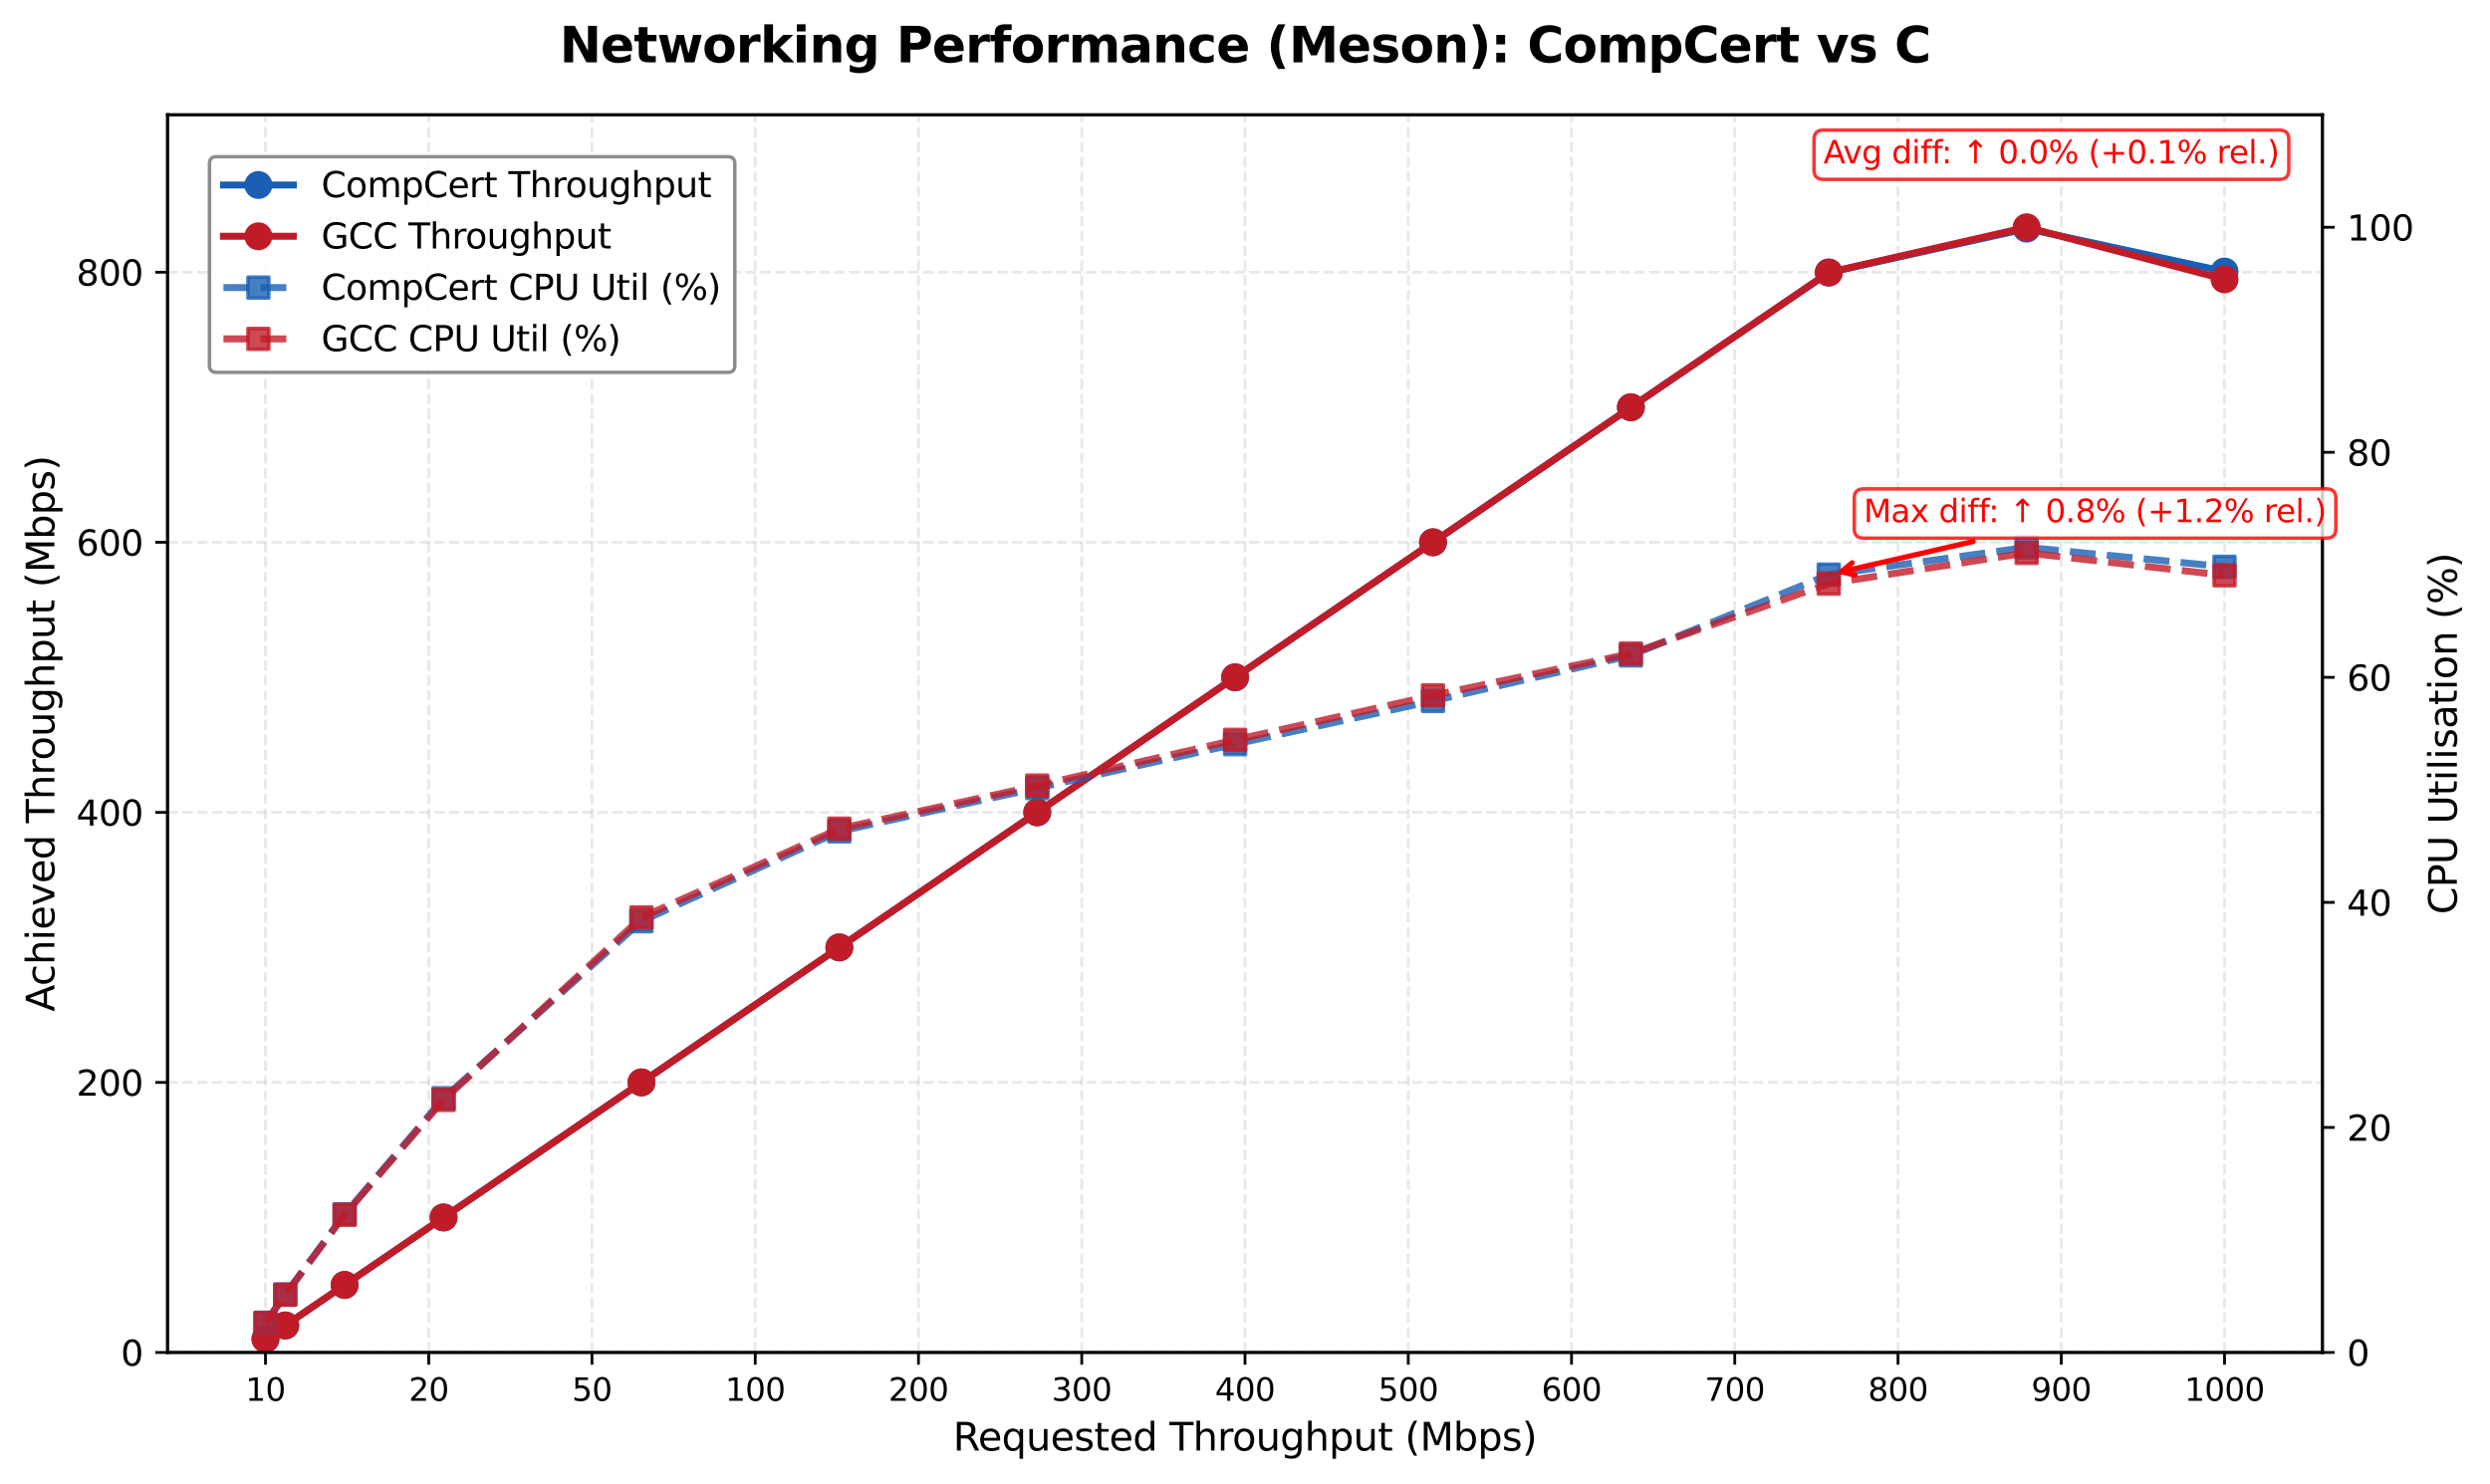 <?xml version="1.0" encoding="utf-8" standalone="no"?>
<!DOCTYPE svg PUBLIC "-//W3C//DTD SVG 1.1//EN"
  "http://www.w3.org/Graphics/SVG/1.1/DTD/svg11.dtd">
<svg xmlns:xlink="http://www.w3.org/1999/xlink" width="712.477pt" height="424.554pt" viewBox="0 0 712.477 424.554" xmlns="http://www.w3.org/2000/svg" version="1.1">
 <defs>
  <style type="text/css">*{stroke-linejoin: round; stroke-linecap: butt}</style>
 </defs>
 <g id="figure_1">
  <g id="patch_1">
   <path d="M 0 424.554 
L 712.477 424.554 
L 712.477 0 
L 0 0 
z
" style="fill: #ffffff"/>
  </g>
  <g id="axes_1">
   <g id="patch_2">
    <path d="M 47.933 386.998 
L 664.543 386.998 
L 664.543 32.838 
L 47.933 32.838 
z
" style="fill: #ffffff"/>
   </g>
   <g id="matplotlib.axis_1">
    <g id="xtick_1">
     <g id="line2d_1">
      <path d="M 75.961 386.998 
L 75.961 32.838 
" clip-path="url(#p7f23580d60)" style="fill: none; stroke-dasharray: 2.96,1.28; stroke-dashoffset: 0; stroke: #b0b0b0; stroke-opacity: 0.3; stroke-width: 0.8"/>
     </g>
     <g id="line2d_2">
      <defs>
       <path id="mbc0beaf0c7" d="M 0 0 
L 0 3.5 
" style="stroke: #000000; stroke-width: 0.8"/>
      </defs>
      <g>
       <use xlink:href="#mbc0beaf0c7" x="75.961" y="386.998" style="stroke: #000000; stroke-width: 0.8"/>
      </g>
     </g>
     <g id="text_1">
      <!-- 10 -->
      <g transform="translate(70.235 400.836) scale(0.09 -0.09)">
       <defs>
        <path id="DejaVuSans-31" d="M 794 531 
L 1825 531 
L 1825 4091 
L 703 3866 
L 703 4441 
L 1819 4666 
L 2450 4666 
L 2450 531 
L 3481 531 
L 3481 0 
L 794 0 
L 794 531 
z
" transform="scale(0.016)"/>
        <path id="DejaVuSans-30" d="M 2034 4250 
Q 1547 4250 1301 3770 
Q 1056 3291 1056 2328 
Q 1056 1369 1301 889 
Q 1547 409 2034 409 
Q 2525 409 2770 889 
Q 3016 1369 3016 2328 
Q 3016 3291 2770 3770 
Q 2525 4250 2034 4250 
z
M 2034 4750 
Q 2819 4750 3233 4129 
Q 3647 3509 3647 2328 
Q 3647 1150 3233 529 
Q 2819 -91 2034 -91 
Q 1250 -91 836 529 
Q 422 1150 422 2328 
Q 422 3509 836 4129 
Q 1250 4750 2034 4750 
z
" transform="scale(0.016)"/>
       </defs>
       <use xlink:href="#DejaVuSans-31"/>
       <use xlink:href="#DejaVuSans-30" transform="translate(63.623 0)"/>
      </g>
     </g>
    </g>
    <g id="xtick_2">
     <g id="line2d_3">
      <path d="M 122.674 386.998 
L 122.674 32.838 
" clip-path="url(#p7f23580d60)" style="fill: none; stroke-dasharray: 2.96,1.28; stroke-dashoffset: 0; stroke: #b0b0b0; stroke-opacity: 0.3; stroke-width: 0.8"/>
     </g>
     <g id="line2d_4">
      <g>
       <use xlink:href="#mbc0beaf0c7" x="122.674" y="386.998" style="stroke: #000000; stroke-width: 0.8"/>
      </g>
     </g>
     <g id="text_2">
      <!-- 20 -->
      <g transform="translate(116.948 400.836) scale(0.09 -0.09)">
       <defs>
        <path id="DejaVuSans-32" d="M 1228 531 
L 3431 531 
L 3431 0 
L 469 0 
L 469 531 
Q 828 903 1448 1529 
Q 2069 2156 2228 2338 
Q 2531 2678 2651 2914 
Q 2772 3150 2772 3378 
Q 2772 3750 2511 3984 
Q 2250 4219 1831 4219 
Q 1534 4219 1204 4116 
Q 875 4013 500 3803 
L 500 4441 
Q 881 4594 1212 4672 
Q 1544 4750 1819 4750 
Q 2544 4750 2975 4387 
Q 3406 4025 3406 3419 
Q 3406 3131 3298 2873 
Q 3191 2616 2906 2266 
Q 2828 2175 2409 1742 
Q 1991 1309 1228 531 
z
" transform="scale(0.016)"/>
       </defs>
       <use xlink:href="#DejaVuSans-32"/>
       <use xlink:href="#DejaVuSans-30" transform="translate(63.623 0)"/>
      </g>
     </g>
    </g>
    <g id="xtick_3">
     <g id="line2d_5">
      <path d="M 169.387 386.998 
L 169.387 32.838 
" clip-path="url(#p7f23580d60)" style="fill: none; stroke-dasharray: 2.96,1.28; stroke-dashoffset: 0; stroke: #b0b0b0; stroke-opacity: 0.3; stroke-width: 0.8"/>
     </g>
     <g id="line2d_6">
      <g>
       <use xlink:href="#mbc0beaf0c7" x="169.387" y="386.998" style="stroke: #000000; stroke-width: 0.8"/>
      </g>
     </g>
     <g id="text_3">
      <!-- 50 -->
      <g transform="translate(163.661 400.836) scale(0.09 -0.09)">
       <defs>
        <path id="DejaVuSans-35" d="M 691 4666 
L 3169 4666 
L 3169 4134 
L 1269 4134 
L 1269 2991 
Q 1406 3038 1543 3061 
Q 1681 3084 1819 3084 
Q 2600 3084 3056 2656 
Q 3513 2228 3513 1497 
Q 3513 744 3044 326 
Q 2575 -91 1722 -91 
Q 1428 -91 1123 -41 
Q 819 9 494 109 
L 494 744 
Q 775 591 1075 516 
Q 1375 441 1709 441 
Q 2250 441 2565 725 
Q 2881 1009 2881 1497 
Q 2881 1984 2565 2268 
Q 2250 2553 1709 2553 
Q 1456 2553 1204 2497 
Q 953 2441 691 2322 
L 691 4666 
z
" transform="scale(0.016)"/>
       </defs>
       <use xlink:href="#DejaVuSans-35"/>
       <use xlink:href="#DejaVuSans-30" transform="translate(63.623 0)"/>
      </g>
     </g>
    </g>
    <g id="xtick_4">
     <g id="line2d_7">
      <path d="M 216.1 386.998 
L 216.1 32.838 
" clip-path="url(#p7f23580d60)" style="fill: none; stroke-dasharray: 2.96,1.28; stroke-dashoffset: 0; stroke: #b0b0b0; stroke-opacity: 0.3; stroke-width: 0.8"/>
     </g>
     <g id="line2d_8">
      <g>
       <use xlink:href="#mbc0beaf0c7" x="216.1" y="386.998" style="stroke: #000000; stroke-width: 0.8"/>
      </g>
     </g>
     <g id="text_4">
      <!-- 100 -->
      <g transform="translate(207.51 400.836) scale(0.09 -0.09)">
       <use xlink:href="#DejaVuSans-31"/>
       <use xlink:href="#DejaVuSans-30" transform="translate(63.623 0)"/>
       <use xlink:href="#DejaVuSans-30" transform="translate(127.246 0)"/>
      </g>
     </g>
    </g>
    <g id="xtick_5">
     <g id="line2d_9">
      <path d="M 262.813 386.998 
L 262.813 32.838 
" clip-path="url(#p7f23580d60)" style="fill: none; stroke-dasharray: 2.96,1.28; stroke-dashoffset: 0; stroke: #b0b0b0; stroke-opacity: 0.3; stroke-width: 0.8"/>
     </g>
     <g id="line2d_10">
      <g>
       <use xlink:href="#mbc0beaf0c7" x="262.813" y="386.998" style="stroke: #000000; stroke-width: 0.8"/>
      </g>
     </g>
     <g id="text_5">
      <!-- 200 -->
      <g transform="translate(254.223 400.836) scale(0.09 -0.09)">
       <use xlink:href="#DejaVuSans-32"/>
       <use xlink:href="#DejaVuSans-30" transform="translate(63.623 0)"/>
       <use xlink:href="#DejaVuSans-30" transform="translate(127.246 0)"/>
      </g>
     </g>
    </g>
    <g id="xtick_6">
     <g id="line2d_11">
      <path d="M 309.526 386.998 
L 309.526 32.838 
" clip-path="url(#p7f23580d60)" style="fill: none; stroke-dasharray: 2.96,1.28; stroke-dashoffset: 0; stroke: #b0b0b0; stroke-opacity: 0.3; stroke-width: 0.8"/>
     </g>
     <g id="line2d_12">
      <g>
       <use xlink:href="#mbc0beaf0c7" x="309.526" y="386.998" style="stroke: #000000; stroke-width: 0.8"/>
      </g>
     </g>
     <g id="text_6">
      <!-- 300 -->
      <g transform="translate(300.936 400.836) scale(0.09 -0.09)">
       <defs>
        <path id="DejaVuSans-33" d="M 2597 2516 
Q 3050 2419 3304 2112 
Q 3559 1806 3559 1356 
Q 3559 666 3084 287 
Q 2609 -91 1734 -91 
Q 1441 -91 1130 -33 
Q 819 25 488 141 
L 488 750 
Q 750 597 1062 519 
Q 1375 441 1716 441 
Q 2309 441 2620 675 
Q 2931 909 2931 1356 
Q 2931 1769 2642 2001 
Q 2353 2234 1838 2234 
L 1294 2234 
L 1294 2753 
L 1863 2753 
Q 2328 2753 2575 2939 
Q 2822 3125 2822 3475 
Q 2822 3834 2567 4026 
Q 2313 4219 1838 4219 
Q 1578 4219 1281 4162 
Q 984 4106 628 3988 
L 628 4550 
Q 988 4650 1302 4700 
Q 1616 4750 1894 4750 
Q 2613 4750 3031 4423 
Q 3450 4097 3450 3541 
Q 3450 3153 3228 2886 
Q 3006 2619 2597 2516 
z
" transform="scale(0.016)"/>
       </defs>
       <use xlink:href="#DejaVuSans-33"/>
       <use xlink:href="#DejaVuSans-30" transform="translate(63.623 0)"/>
       <use xlink:href="#DejaVuSans-30" transform="translate(127.246 0)"/>
      </g>
     </g>
    </g>
    <g id="xtick_7">
     <g id="line2d_13">
      <path d="M 356.238 386.998 
L 356.238 32.838 
" clip-path="url(#p7f23580d60)" style="fill: none; stroke-dasharray: 2.96,1.28; stroke-dashoffset: 0; stroke: #b0b0b0; stroke-opacity: 0.3; stroke-width: 0.8"/>
     </g>
     <g id="line2d_14">
      <g>
       <use xlink:href="#mbc0beaf0c7" x="356.238" y="386.998" style="stroke: #000000; stroke-width: 0.8"/>
      </g>
     </g>
     <g id="text_7">
      <!-- 400 -->
      <g transform="translate(347.649 400.836) scale(0.09 -0.09)">
       <defs>
        <path id="DejaVuSans-34" d="M 2419 4116 
L 825 1625 
L 2419 1625 
L 2419 4116 
z
M 2253 4666 
L 3047 4666 
L 3047 1625 
L 3713 1625 
L 3713 1100 
L 3047 1100 
L 3047 0 
L 2419 0 
L 2419 1100 
L 313 1100 
L 313 1709 
L 2253 4666 
z
" transform="scale(0.016)"/>
       </defs>
       <use xlink:href="#DejaVuSans-34"/>
       <use xlink:href="#DejaVuSans-30" transform="translate(63.623 0)"/>
       <use xlink:href="#DejaVuSans-30" transform="translate(127.246 0)"/>
      </g>
     </g>
    </g>
    <g id="xtick_8">
     <g id="line2d_15">
      <path d="M 402.951 386.998 
L 402.951 32.838 
" clip-path="url(#p7f23580d60)" style="fill: none; stroke-dasharray: 2.96,1.28; stroke-dashoffset: 0; stroke: #b0b0b0; stroke-opacity: 0.3; stroke-width: 0.8"/>
     </g>
     <g id="line2d_16">
      <g>
       <use xlink:href="#mbc0beaf0c7" x="402.951" y="386.998" style="stroke: #000000; stroke-width: 0.8"/>
      </g>
     </g>
     <g id="text_8">
      <!-- 500 -->
      <g transform="translate(394.362 400.836) scale(0.09 -0.09)">
       <use xlink:href="#DejaVuSans-35"/>
       <use xlink:href="#DejaVuSans-30" transform="translate(63.623 0)"/>
       <use xlink:href="#DejaVuSans-30" transform="translate(127.246 0)"/>
      </g>
     </g>
    </g>
    <g id="xtick_9">
     <g id="line2d_17">
      <path d="M 449.664 386.998 
L 449.664 32.838 
" clip-path="url(#p7f23580d60)" style="fill: none; stroke-dasharray: 2.96,1.28; stroke-dashoffset: 0; stroke: #b0b0b0; stroke-opacity: 0.3; stroke-width: 0.8"/>
     </g>
     <g id="line2d_18">
      <g>
       <use xlink:href="#mbc0beaf0c7" x="449.664" y="386.998" style="stroke: #000000; stroke-width: 0.8"/>
      </g>
     </g>
     <g id="text_9">
      <!-- 600 -->
      <g transform="translate(441.075 400.836) scale(0.09 -0.09)">
       <defs>
        <path id="DejaVuSans-36" d="M 2113 2584 
Q 1688 2584 1439 2293 
Q 1191 2003 1191 1497 
Q 1191 994 1439 701 
Q 1688 409 2113 409 
Q 2538 409 2786 701 
Q 3034 994 3034 1497 
Q 3034 2003 2786 2293 
Q 2538 2584 2113 2584 
z
M 3366 4563 
L 3366 3988 
Q 3128 4100 2886 4159 
Q 2644 4219 2406 4219 
Q 1781 4219 1451 3797 
Q 1122 3375 1075 2522 
Q 1259 2794 1537 2939 
Q 1816 3084 2150 3084 
Q 2853 3084 3261 2657 
Q 3669 2231 3669 1497 
Q 3669 778 3244 343 
Q 2819 -91 2113 -91 
Q 1303 -91 875 529 
Q 447 1150 447 2328 
Q 447 3434 972 4092 
Q 1497 4750 2381 4750 
Q 2619 4750 2861 4703 
Q 3103 4656 3366 4563 
z
" transform="scale(0.016)"/>
       </defs>
       <use xlink:href="#DejaVuSans-36"/>
       <use xlink:href="#DejaVuSans-30" transform="translate(63.623 0)"/>
       <use xlink:href="#DejaVuSans-30" transform="translate(127.246 0)"/>
      </g>
     </g>
    </g>
    <g id="xtick_10">
     <g id="line2d_19">
      <path d="M 496.377 386.998 
L 496.377 32.838 
" clip-path="url(#p7f23580d60)" style="fill: none; stroke-dasharray: 2.96,1.28; stroke-dashoffset: 0; stroke: #b0b0b0; stroke-opacity: 0.3; stroke-width: 0.8"/>
     </g>
     <g id="line2d_20">
      <g>
       <use xlink:href="#mbc0beaf0c7" x="496.377" y="386.998" style="stroke: #000000; stroke-width: 0.8"/>
      </g>
     </g>
     <g id="text_10">
      <!-- 700 -->
      <g transform="translate(487.788 400.836) scale(0.09 -0.09)">
       <defs>
        <path id="DejaVuSans-37" d="M 525 4666 
L 3525 4666 
L 3525 4397 
L 1831 0 
L 1172 0 
L 2766 4134 
L 525 4134 
L 525 4666 
z
" transform="scale(0.016)"/>
       </defs>
       <use xlink:href="#DejaVuSans-37"/>
       <use xlink:href="#DejaVuSans-30" transform="translate(63.623 0)"/>
       <use xlink:href="#DejaVuSans-30" transform="translate(127.246 0)"/>
      </g>
     </g>
    </g>
    <g id="xtick_11">
     <g id="line2d_21">
      <path d="M 543.09 386.998 
L 543.09 32.838 
" clip-path="url(#p7f23580d60)" style="fill: none; stroke-dasharray: 2.96,1.28; stroke-dashoffset: 0; stroke: #b0b0b0; stroke-opacity: 0.3; stroke-width: 0.8"/>
     </g>
     <g id="line2d_22">
      <g>
       <use xlink:href="#mbc0beaf0c7" x="543.09" y="386.998" style="stroke: #000000; stroke-width: 0.8"/>
      </g>
     </g>
     <g id="text_11">
      <!-- 800 -->
      <g transform="translate(534.501 400.836) scale(0.09 -0.09)">
       <defs>
        <path id="DejaVuSans-38" d="M 2034 2216 
Q 1584 2216 1326 1975 
Q 1069 1734 1069 1313 
Q 1069 891 1326 650 
Q 1584 409 2034 409 
Q 2484 409 2743 651 
Q 3003 894 3003 1313 
Q 3003 1734 2745 1975 
Q 2488 2216 2034 2216 
z
M 1403 2484 
Q 997 2584 770 2862 
Q 544 3141 544 3541 
Q 544 4100 942 4425 
Q 1341 4750 2034 4750 
Q 2731 4750 3128 4425 
Q 3525 4100 3525 3541 
Q 3525 3141 3298 2862 
Q 3072 2584 2669 2484 
Q 3125 2378 3379 2068 
Q 3634 1759 3634 1313 
Q 3634 634 3220 271 
Q 2806 -91 2034 -91 
Q 1263 -91 848 271 
Q 434 634 434 1313 
Q 434 1759 690 2068 
Q 947 2378 1403 2484 
z
M 1172 3481 
Q 1172 3119 1398 2916 
Q 1625 2713 2034 2713 
Q 2441 2713 2670 2916 
Q 2900 3119 2900 3481 
Q 2900 3844 2670 4047 
Q 2441 4250 2034 4250 
Q 1625 4250 1398 4047 
Q 1172 3844 1172 3481 
z
" transform="scale(0.016)"/>
       </defs>
       <use xlink:href="#DejaVuSans-38"/>
       <use xlink:href="#DejaVuSans-30" transform="translate(63.623 0)"/>
       <use xlink:href="#DejaVuSans-30" transform="translate(127.246 0)"/>
      </g>
     </g>
    </g>
    <g id="xtick_12">
     <g id="line2d_23">
      <path d="M 589.803 386.998 
L 589.803 32.838 
" clip-path="url(#p7f23580d60)" style="fill: none; stroke-dasharray: 2.96,1.28; stroke-dashoffset: 0; stroke: #b0b0b0; stroke-opacity: 0.3; stroke-width: 0.8"/>
     </g>
     <g id="line2d_24">
      <g>
       <use xlink:href="#mbc0beaf0c7" x="589.803" y="386.998" style="stroke: #000000; stroke-width: 0.8"/>
      </g>
     </g>
     <g id="text_12">
      <!-- 900 -->
      <g transform="translate(581.213 400.836) scale(0.09 -0.09)">
       <defs>
        <path id="DejaVuSans-39" d="M 703 97 
L 703 672 
Q 941 559 1184 500 
Q 1428 441 1663 441 
Q 2288 441 2617 861 
Q 2947 1281 2994 2138 
Q 2813 1869 2534 1725 
Q 2256 1581 1919 1581 
Q 1219 1581 811 2004 
Q 403 2428 403 3163 
Q 403 3881 828 4315 
Q 1253 4750 1959 4750 
Q 2769 4750 3195 4129 
Q 3622 3509 3622 2328 
Q 3622 1225 3098 567 
Q 2575 -91 1691 -91 
Q 1453 -91 1209 -44 
Q 966 3 703 97 
z
M 1959 2075 
Q 2384 2075 2632 2365 
Q 2881 2656 2881 3163 
Q 2881 3666 2632 3958 
Q 2384 4250 1959 4250 
Q 1534 4250 1286 3958 
Q 1038 3666 1038 3163 
Q 1038 2656 1286 2365 
Q 1534 2075 1959 2075 
z
" transform="scale(0.016)"/>
       </defs>
       <use xlink:href="#DejaVuSans-39"/>
       <use xlink:href="#DejaVuSans-30" transform="translate(63.623 0)"/>
       <use xlink:href="#DejaVuSans-30" transform="translate(127.246 0)"/>
      </g>
     </g>
    </g>
    <g id="xtick_13">
     <g id="line2d_25">
      <path d="M 636.516 386.998 
L 636.516 32.838 
" clip-path="url(#p7f23580d60)" style="fill: none; stroke-dasharray: 2.96,1.28; stroke-dashoffset: 0; stroke: #b0b0b0; stroke-opacity: 0.3; stroke-width: 0.8"/>
     </g>
     <g id="line2d_26">
      <g>
       <use xlink:href="#mbc0beaf0c7" x="636.516" y="386.998" style="stroke: #000000; stroke-width: 0.8"/>
      </g>
     </g>
     <g id="text_13">
      <!-- 1000 -->
      <g transform="translate(625.063 400.836) scale(0.09 -0.09)">
       <use xlink:href="#DejaVuSans-31"/>
       <use xlink:href="#DejaVuSans-30" transform="translate(63.623 0)"/>
       <use xlink:href="#DejaVuSans-30" transform="translate(127.246 0)"/>
       <use xlink:href="#DejaVuSans-30" transform="translate(190.869 0)"/>
      </g>
     </g>
    </g>
    <g id="text_14">
     <!-- Requested Throughput (Mbps) -->
     <g transform="translate(272.696 415.066) scale(0.11 -0.11)">
      <defs>
       <path id="DejaVuSans-52" d="M 2841 2188 
Q 3044 2119 3236 1894 
Q 3428 1669 3622 1275 
L 4263 0 
L 3584 0 
L 2988 1197 
Q 2756 1666 2539 1819 
Q 2322 1972 1947 1972 
L 1259 1972 
L 1259 0 
L 628 0 
L 628 4666 
L 2053 4666 
Q 2853 4666 3247 4331 
Q 3641 3997 3641 3322 
Q 3641 2881 3436 2590 
Q 3231 2300 2841 2188 
z
M 1259 4147 
L 1259 2491 
L 2053 2491 
Q 2509 2491 2742 2702 
Q 2975 2913 2975 3322 
Q 2975 3731 2742 3939 
Q 2509 4147 2053 4147 
L 1259 4147 
z
" transform="scale(0.016)"/>
       <path id="DejaVuSans-65" d="M 3597 1894 
L 3597 1613 
L 953 1613 
Q 991 1019 1311 708 
Q 1631 397 2203 397 
Q 2534 397 2845 478 
Q 3156 559 3463 722 
L 3463 178 
Q 3153 47 2828 -22 
Q 2503 -91 2169 -91 
Q 1331 -91 842 396 
Q 353 884 353 1716 
Q 353 2575 817 3079 
Q 1281 3584 2069 3584 
Q 2775 3584 3186 3129 
Q 3597 2675 3597 1894 
z
M 3022 2063 
Q 3016 2534 2758 2815 
Q 2500 3097 2075 3097 
Q 1594 3097 1305 2825 
Q 1016 2553 972 2059 
L 3022 2063 
z
" transform="scale(0.016)"/>
       <path id="DejaVuSans-71" d="M 947 1747 
Q 947 1113 1208 752 
Q 1469 391 1925 391 
Q 2381 391 2643 752 
Q 2906 1113 2906 1747 
Q 2906 2381 2643 2742 
Q 2381 3103 1925 3103 
Q 1469 3103 1208 2742 
Q 947 2381 947 1747 
z
M 2906 525 
Q 2725 213 2448 61 
Q 2172 -91 1784 -91 
Q 1150 -91 751 415 
Q 353 922 353 1747 
Q 353 2572 751 3078 
Q 1150 3584 1784 3584 
Q 2172 3584 2448 3432 
Q 2725 3281 2906 2969 
L 2906 3500 
L 3481 3500 
L 3481 -1331 
L 2906 -1331 
L 2906 525 
z
" transform="scale(0.016)"/>
       <path id="DejaVuSans-75" d="M 544 1381 
L 544 3500 
L 1119 3500 
L 1119 1403 
Q 1119 906 1312 657 
Q 1506 409 1894 409 
Q 2359 409 2629 706 
Q 2900 1003 2900 1516 
L 2900 3500 
L 3475 3500 
L 3475 0 
L 2900 0 
L 2900 538 
Q 2691 219 2414 64 
Q 2138 -91 1772 -91 
Q 1169 -91 856 284 
Q 544 659 544 1381 
z
M 1991 3584 
L 1991 3584 
z
" transform="scale(0.016)"/>
       <path id="DejaVuSans-73" d="M 2834 3397 
L 2834 2853 
Q 2591 2978 2328 3040 
Q 2066 3103 1784 3103 
Q 1356 3103 1142 2972 
Q 928 2841 928 2578 
Q 928 2378 1081 2264 
Q 1234 2150 1697 2047 
L 1894 2003 
Q 2506 1872 2764 1633 
Q 3022 1394 3022 966 
Q 3022 478 2636 193 
Q 2250 -91 1575 -91 
Q 1294 -91 989 -36 
Q 684 19 347 128 
L 347 722 
Q 666 556 975 473 
Q 1284 391 1588 391 
Q 1994 391 2212 530 
Q 2431 669 2431 922 
Q 2431 1156 2273 1281 
Q 2116 1406 1581 1522 
L 1381 1569 
Q 847 1681 609 1914 
Q 372 2147 372 2553 
Q 372 3047 722 3315 
Q 1072 3584 1716 3584 
Q 2034 3584 2315 3537 
Q 2597 3491 2834 3397 
z
" transform="scale(0.016)"/>
       <path id="DejaVuSans-74" d="M 1172 4494 
L 1172 3500 
L 2356 3500 
L 2356 3053 
L 1172 3053 
L 1172 1153 
Q 1172 725 1289 603 
Q 1406 481 1766 481 
L 2356 481 
L 2356 0 
L 1766 0 
Q 1100 0 847 248 
Q 594 497 594 1153 
L 594 3053 
L 172 3053 
L 172 3500 
L 594 3500 
L 594 4494 
L 1172 4494 
z
" transform="scale(0.016)"/>
       <path id="DejaVuSans-64" d="M 2906 2969 
L 2906 4863 
L 3481 4863 
L 3481 0 
L 2906 0 
L 2906 525 
Q 2725 213 2448 61 
Q 2172 -91 1784 -91 
Q 1150 -91 751 415 
Q 353 922 353 1747 
Q 353 2572 751 3078 
Q 1150 3584 1784 3584 
Q 2172 3584 2448 3432 
Q 2725 3281 2906 2969 
z
M 947 1747 
Q 947 1113 1208 752 
Q 1469 391 1925 391 
Q 2381 391 2643 752 
Q 2906 1113 2906 1747 
Q 2906 2381 2643 2742 
Q 2381 3103 1925 3103 
Q 1469 3103 1208 2742 
Q 947 2381 947 1747 
z
" transform="scale(0.016)"/>
       <path id="DejaVuSans-20" transform="scale(0.016)"/>
       <path id="DejaVuSans-54" d="M -19 4666 
L 3928 4666 
L 3928 4134 
L 2272 4134 
L 2272 0 
L 1638 0 
L 1638 4134 
L -19 4134 
L -19 4666 
z
" transform="scale(0.016)"/>
       <path id="DejaVuSans-68" d="M 3513 2113 
L 3513 0 
L 2938 0 
L 2938 2094 
Q 2938 2591 2744 2837 
Q 2550 3084 2163 3084 
Q 1697 3084 1428 2787 
Q 1159 2491 1159 1978 
L 1159 0 
L 581 0 
L 581 4863 
L 1159 4863 
L 1159 2956 
Q 1366 3272 1645 3428 
Q 1925 3584 2291 3584 
Q 2894 3584 3203 3211 
Q 3513 2838 3513 2113 
z
" transform="scale(0.016)"/>
       <path id="DejaVuSans-72" d="M 2631 2963 
Q 2534 3019 2420 3045 
Q 2306 3072 2169 3072 
Q 1681 3072 1420 2755 
Q 1159 2438 1159 1844 
L 1159 0 
L 581 0 
L 581 3500 
L 1159 3500 
L 1159 2956 
Q 1341 3275 1631 3429 
Q 1922 3584 2338 3584 
Q 2397 3584 2469 3576 
Q 2541 3569 2628 3553 
L 2631 2963 
z
" transform="scale(0.016)"/>
       <path id="DejaVuSans-6f" d="M 1959 3097 
Q 1497 3097 1228 2736 
Q 959 2375 959 1747 
Q 959 1119 1226 758 
Q 1494 397 1959 397 
Q 2419 397 2687 759 
Q 2956 1122 2956 1747 
Q 2956 2369 2687 2733 
Q 2419 3097 1959 3097 
z
M 1959 3584 
Q 2709 3584 3137 3096 
Q 3566 2609 3566 1747 
Q 3566 888 3137 398 
Q 2709 -91 1959 -91 
Q 1206 -91 779 398 
Q 353 888 353 1747 
Q 353 2609 779 3096 
Q 1206 3584 1959 3584 
z
" transform="scale(0.016)"/>
       <path id="DejaVuSans-67" d="M 2906 1791 
Q 2906 2416 2648 2759 
Q 2391 3103 1925 3103 
Q 1463 3103 1205 2759 
Q 947 2416 947 1791 
Q 947 1169 1205 825 
Q 1463 481 1925 481 
Q 2391 481 2648 825 
Q 2906 1169 2906 1791 
z
M 3481 434 
Q 3481 -459 3084 -895 
Q 2688 -1331 1869 -1331 
Q 1566 -1331 1297 -1286 
Q 1028 -1241 775 -1147 
L 775 -588 
Q 1028 -725 1275 -790 
Q 1522 -856 1778 -856 
Q 2344 -856 2625 -561 
Q 2906 -266 2906 331 
L 2906 616 
Q 2728 306 2450 153 
Q 2172 0 1784 0 
Q 1141 0 747 490 
Q 353 981 353 1791 
Q 353 2603 747 3093 
Q 1141 3584 1784 3584 
Q 2172 3584 2450 3431 
Q 2728 3278 2906 2969 
L 2906 3500 
L 3481 3500 
L 3481 434 
z
" transform="scale(0.016)"/>
       <path id="DejaVuSans-70" d="M 1159 525 
L 1159 -1331 
L 581 -1331 
L 581 3500 
L 1159 3500 
L 1159 2969 
Q 1341 3281 1617 3432 
Q 1894 3584 2278 3584 
Q 2916 3584 3314 3078 
Q 3713 2572 3713 1747 
Q 3713 922 3314 415 
Q 2916 -91 2278 -91 
Q 1894 -91 1617 61 
Q 1341 213 1159 525 
z
M 3116 1747 
Q 3116 2381 2855 2742 
Q 2594 3103 2138 3103 
Q 1681 3103 1420 2742 
Q 1159 2381 1159 1747 
Q 1159 1113 1420 752 
Q 1681 391 2138 391 
Q 2594 391 2855 752 
Q 3116 1113 3116 1747 
z
" transform="scale(0.016)"/>
       <path id="DejaVuSans-28" d="M 1984 4856 
Q 1566 4138 1362 3434 
Q 1159 2731 1159 2009 
Q 1159 1288 1364 580 
Q 1569 -128 1984 -844 
L 1484 -844 
Q 1016 -109 783 600 
Q 550 1309 550 2009 
Q 550 2706 781 3412 
Q 1013 4119 1484 4856 
L 1984 4856 
z
" transform="scale(0.016)"/>
       <path id="DejaVuSans-4d" d="M 628 4666 
L 1569 4666 
L 2759 1491 
L 3956 4666 
L 4897 4666 
L 4897 0 
L 4281 0 
L 4281 4097 
L 3078 897 
L 2444 897 
L 1241 4097 
L 1241 0 
L 628 0 
L 628 4666 
z
" transform="scale(0.016)"/>
       <path id="DejaVuSans-62" d="M 3116 1747 
Q 3116 2381 2855 2742 
Q 2594 3103 2138 3103 
Q 1681 3103 1420 2742 
Q 1159 2381 1159 1747 
Q 1159 1113 1420 752 
Q 1681 391 2138 391 
Q 2594 391 2855 752 
Q 3116 1113 3116 1747 
z
M 1159 2969 
Q 1341 3281 1617 3432 
Q 1894 3584 2278 3584 
Q 2916 3584 3314 3078 
Q 3713 2572 3713 1747 
Q 3713 922 3314 415 
Q 2916 -91 2278 -91 
Q 1894 -91 1617 61 
Q 1341 213 1159 525 
L 1159 0 
L 581 0 
L 581 4863 
L 1159 4863 
L 1159 2969 
z
" transform="scale(0.016)"/>
       <path id="DejaVuSans-29" d="M 513 4856 
L 1013 4856 
Q 1481 4119 1714 3412 
Q 1947 2706 1947 2009 
Q 1947 1309 1714 600 
Q 1481 -109 1013 -844 
L 513 -844 
Q 928 -128 1133 580 
Q 1338 1288 1338 2009 
Q 1338 2731 1133 3434 
Q 928 4138 513 4856 
z
" transform="scale(0.016)"/>
      </defs>
      <use xlink:href="#DejaVuSans-52"/>
      <use xlink:href="#DejaVuSans-65" transform="translate(64.982 0)"/>
      <use xlink:href="#DejaVuSans-71" transform="translate(126.506 0)"/>
      <use xlink:href="#DejaVuSans-75" transform="translate(189.982 0)"/>
      <use xlink:href="#DejaVuSans-65" transform="translate(253.361 0)"/>
      <use xlink:href="#DejaVuSans-73" transform="translate(314.885 0)"/>
      <use xlink:href="#DejaVuSans-74" transform="translate(366.984 0)"/>
      <use xlink:href="#DejaVuSans-65" transform="translate(406.193 0)"/>
      <use xlink:href="#DejaVuSans-64" transform="translate(467.717 0)"/>
      <use xlink:href="#DejaVuSans-20" transform="translate(531.193 0)"/>
      <use xlink:href="#DejaVuSans-54" transform="translate(562.98 0)"/>
      <use xlink:href="#DejaVuSans-68" transform="translate(624.064 0)"/>
      <use xlink:href="#DejaVuSans-72" transform="translate(687.443 0)"/>
      <use xlink:href="#DejaVuSans-6f" transform="translate(726.307 0)"/>
      <use xlink:href="#DejaVuSans-75" transform="translate(787.488 0)"/>
      <use xlink:href="#DejaVuSans-67" transform="translate(850.867 0)"/>
      <use xlink:href="#DejaVuSans-68" transform="translate(914.344 0)"/>
      <use xlink:href="#DejaVuSans-70" transform="translate(977.723 0)"/>
      <use xlink:href="#DejaVuSans-75" transform="translate(1041.199 0)"/>
      <use xlink:href="#DejaVuSans-74" transform="translate(1104.578 0)"/>
      <use xlink:href="#DejaVuSans-20" transform="translate(1143.787 0)"/>
      <use xlink:href="#DejaVuSans-28" transform="translate(1175.574 0)"/>
      <use xlink:href="#DejaVuSans-4d" transform="translate(1214.588 0)"/>
      <use xlink:href="#DejaVuSans-62" transform="translate(1300.867 0)"/>
      <use xlink:href="#DejaVuSans-70" transform="translate(1364.344 0)"/>
      <use xlink:href="#DejaVuSans-73" transform="translate(1427.82 0)"/>
      <use xlink:href="#DejaVuSans-29" transform="translate(1479.92 0)"/>
     </g>
    </g>
   </g>
   <g id="matplotlib.axis_2">
    <g id="ytick_1">
     <g id="line2d_27">
      <path d="M 47.933 386.998 
L 664.543 386.998 
" clip-path="url(#p7f23580d60)" style="fill: none; stroke-dasharray: 2.96,1.28; stroke-dashoffset: 0; stroke: #b0b0b0; stroke-opacity: 0.3; stroke-width: 0.8"/>
     </g>
     <g id="line2d_28">
      <defs>
       <path id="mba72e46aa4" d="M 0 0 
L -3.5 0 
" style="stroke: #000000; stroke-width: 0.8"/>
      </defs>
      <g>
       <use xlink:href="#mba72e46aa4" x="47.933" y="386.998" style="stroke: #000000; stroke-width: 0.8"/>
      </g>
     </g>
     <g id="text_15">
      <!-- 0 -->
      <g transform="translate(34.571 390.797) scale(0.1 -0.1)">
       <use xlink:href="#DejaVuSans-30"/>
      </g>
     </g>
    </g>
    <g id="ytick_2">
     <g id="line2d_29">
      <path d="M 47.933 309.723 
L 664.543 309.723 
" clip-path="url(#p7f23580d60)" style="fill: none; stroke-dasharray: 2.96,1.28; stroke-dashoffset: 0; stroke: #b0b0b0; stroke-opacity: 0.3; stroke-width: 0.8"/>
     </g>
     <g id="line2d_30">
      <g>
       <use xlink:href="#mba72e46aa4" x="47.933" y="309.723" style="stroke: #000000; stroke-width: 0.8"/>
      </g>
     </g>
     <g id="text_16">
      <!-- 200 -->
      <g transform="translate(21.846 313.523) scale(0.1 -0.1)">
       <use xlink:href="#DejaVuSans-32"/>
       <use xlink:href="#DejaVuSans-30" transform="translate(63.623 0)"/>
       <use xlink:href="#DejaVuSans-30" transform="translate(127.246 0)"/>
      </g>
     </g>
    </g>
    <g id="ytick_3">
     <g id="line2d_31">
      <path d="M 47.933 232.449 
L 664.543 232.449 
" clip-path="url(#p7f23580d60)" style="fill: none; stroke-dasharray: 2.96,1.28; stroke-dashoffset: 0; stroke: #b0b0b0; stroke-opacity: 0.3; stroke-width: 0.8"/>
     </g>
     <g id="line2d_32">
      <g>
       <use xlink:href="#mba72e46aa4" x="47.933" y="232.449" style="stroke: #000000; stroke-width: 0.8"/>
      </g>
     </g>
     <g id="text_17">
      <!-- 400 -->
      <g transform="translate(21.846 236.248) scale(0.1 -0.1)">
       <use xlink:href="#DejaVuSans-34"/>
       <use xlink:href="#DejaVuSans-30" transform="translate(63.623 0)"/>
       <use xlink:href="#DejaVuSans-30" transform="translate(127.246 0)"/>
      </g>
     </g>
    </g>
    <g id="ytick_4">
     <g id="line2d_33">
      <path d="M 47.933 155.175 
L 664.543 155.175 
" clip-path="url(#p7f23580d60)" style="fill: none; stroke-dasharray: 2.96,1.28; stroke-dashoffset: 0; stroke: #b0b0b0; stroke-opacity: 0.3; stroke-width: 0.8"/>
     </g>
     <g id="line2d_34">
      <g>
       <use xlink:href="#mba72e46aa4" x="47.933" y="155.175" style="stroke: #000000; stroke-width: 0.8"/>
      </g>
     </g>
     <g id="text_18">
      <!-- 600 -->
      <g transform="translate(21.846 158.974) scale(0.1 -0.1)">
       <use xlink:href="#DejaVuSans-36"/>
       <use xlink:href="#DejaVuSans-30" transform="translate(63.623 0)"/>
       <use xlink:href="#DejaVuSans-30" transform="translate(127.246 0)"/>
      </g>
     </g>
    </g>
    <g id="ytick_5">
     <g id="line2d_35">
      <path d="M 47.933 77.901 
L 664.543 77.901 
" clip-path="url(#p7f23580d60)" style="fill: none; stroke-dasharray: 2.96,1.28; stroke-dashoffset: 0; stroke: #b0b0b0; stroke-opacity: 0.3; stroke-width: 0.8"/>
     </g>
     <g id="line2d_36">
      <g>
       <use xlink:href="#mba72e46aa4" x="47.933" y="77.901" style="stroke: #000000; stroke-width: 0.8"/>
      </g>
     </g>
     <g id="text_19">
      <!-- 800 -->
      <g transform="translate(21.846 81.7) scale(0.1 -0.1)">
       <use xlink:href="#DejaVuSans-38"/>
       <use xlink:href="#DejaVuSans-30" transform="translate(63.623 0)"/>
       <use xlink:href="#DejaVuSans-30" transform="translate(127.246 0)"/>
      </g>
     </g>
    </g>
    <g id="text_20">
     <!-- Achieved Throughput (Mbps) -->
     <g transform="translate(15.558 289.462) rotate(-90) scale(0.11 -0.11)">
      <defs>
       <path id="DejaVuSans-41" d="M 2188 4044 
L 1331 1722 
L 3047 1722 
L 2188 4044 
z
M 1831 4666 
L 2547 4666 
L 4325 0 
L 3669 0 
L 3244 1197 
L 1141 1197 
L 716 0 
L 50 0 
L 1831 4666 
z
" transform="scale(0.016)"/>
       <path id="DejaVuSans-63" d="M 3122 3366 
L 3122 2828 
Q 2878 2963 2633 3030 
Q 2388 3097 2138 3097 
Q 1578 3097 1268 2742 
Q 959 2388 959 1747 
Q 959 1106 1268 751 
Q 1578 397 2138 397 
Q 2388 397 2633 464 
Q 2878 531 3122 666 
L 3122 134 
Q 2881 22 2623 -34 
Q 2366 -91 2075 -91 
Q 1284 -91 818 406 
Q 353 903 353 1747 
Q 353 2603 823 3093 
Q 1294 3584 2113 3584 
Q 2378 3584 2631 3529 
Q 2884 3475 3122 3366 
z
" transform="scale(0.016)"/>
       <path id="DejaVuSans-69" d="M 603 3500 
L 1178 3500 
L 1178 0 
L 603 0 
L 603 3500 
z
M 603 4863 
L 1178 4863 
L 1178 4134 
L 603 4134 
L 603 4863 
z
" transform="scale(0.016)"/>
       <path id="DejaVuSans-76" d="M 191 3500 
L 800 3500 
L 1894 563 
L 2988 3500 
L 3597 3500 
L 2284 0 
L 1503 0 
L 191 3500 
z
" transform="scale(0.016)"/>
      </defs>
      <use xlink:href="#DejaVuSans-41"/>
      <use xlink:href="#DejaVuSans-63" transform="translate(66.658 0)"/>
      <use xlink:href="#DejaVuSans-68" transform="translate(121.639 0)"/>
      <use xlink:href="#DejaVuSans-69" transform="translate(185.018 0)"/>
      <use xlink:href="#DejaVuSans-65" transform="translate(212.801 0)"/>
      <use xlink:href="#DejaVuSans-76" transform="translate(274.324 0)"/>
      <use xlink:href="#DejaVuSans-65" transform="translate(333.504 0)"/>
      <use xlink:href="#DejaVuSans-64" transform="translate(395.027 0)"/>
      <use xlink:href="#DejaVuSans-20" transform="translate(458.504 0)"/>
      <use xlink:href="#DejaVuSans-54" transform="translate(490.291 0)"/>
      <use xlink:href="#DejaVuSans-68" transform="translate(551.375 0)"/>
      <use xlink:href="#DejaVuSans-72" transform="translate(614.754 0)"/>
      <use xlink:href="#DejaVuSans-6f" transform="translate(653.617 0)"/>
      <use xlink:href="#DejaVuSans-75" transform="translate(714.799 0)"/>
      <use xlink:href="#DejaVuSans-67" transform="translate(778.178 0)"/>
      <use xlink:href="#DejaVuSans-68" transform="translate(841.654 0)"/>
      <use xlink:href="#DejaVuSans-70" transform="translate(905.033 0)"/>
      <use xlink:href="#DejaVuSans-75" transform="translate(968.51 0)"/>
      <use xlink:href="#DejaVuSans-74" transform="translate(1031.889 0)"/>
      <use xlink:href="#DejaVuSans-20" transform="translate(1071.098 0)"/>
      <use xlink:href="#DejaVuSans-28" transform="translate(1102.885 0)"/>
      <use xlink:href="#DejaVuSans-4d" transform="translate(1141.898 0)"/>
      <use xlink:href="#DejaVuSans-62" transform="translate(1228.178 0)"/>
      <use xlink:href="#DejaVuSans-70" transform="translate(1291.654 0)"/>
      <use xlink:href="#DejaVuSans-73" transform="translate(1355.131 0)"/>
      <use xlink:href="#DejaVuSans-29" transform="translate(1407.23 0)"/>
     </g>
    </g>
   </g>
   <g id="line2d_37">
    <path d="M 75.961 383.134 
L 81.623 379.27 
L 98.61 367.679 
L 126.921 348.36 
L 183.542 309.725 
L 240.164 271.085 
L 296.786 232.445 
L 353.407 193.81 
L 410.029 155.172 
L 466.651 116.534 
L 523.272 78 
L 579.894 65.423 
L 636.516 77.686 
" clip-path="url(#p7f23580d60)" style="fill: none; stroke: #1a5fb4; stroke-width: 2; stroke-linecap: square"/>
    <defs>
     <path id="mc248d11239" d="M 0 3.5 
C 0.928 3.5 1.819 3.131 2.475 2.475 
C 3.131 1.819 3.5 0.928 3.5 0 
C 3.5 -0.928 3.131 -1.819 2.475 -2.475 
C 1.819 -3.131 0.928 -3.5 0 -3.5 
C -0.928 -3.5 -1.819 -3.131 -2.475 -2.475 
C -3.131 -1.819 -3.5 -0.928 -3.5 0 
C -3.5 0.928 -3.131 1.819 -2.475 2.475 
C -1.819 3.131 -0.928 3.5 0 3.5 
z
" style="stroke: #1a5fb4"/>
    </defs>
    <g clip-path="url(#p7f23580d60)">
     <use xlink:href="#mc248d11239" x="75.961" y="383.134" style="fill: #1a5fb4; stroke: #1a5fb4"/>
     <use xlink:href="#mc248d11239" x="81.623" y="379.27" style="fill: #1a5fb4; stroke: #1a5fb4"/>
     <use xlink:href="#mc248d11239" x="98.61" y="367.679" style="fill: #1a5fb4; stroke: #1a5fb4"/>
     <use xlink:href="#mc248d11239" x="126.921" y="348.36" style="fill: #1a5fb4; stroke: #1a5fb4"/>
     <use xlink:href="#mc248d11239" x="183.542" y="309.725" style="fill: #1a5fb4; stroke: #1a5fb4"/>
     <use xlink:href="#mc248d11239" x="240.164" y="271.085" style="fill: #1a5fb4; stroke: #1a5fb4"/>
     <use xlink:href="#mc248d11239" x="296.786" y="232.445" style="fill: #1a5fb4; stroke: #1a5fb4"/>
     <use xlink:href="#mc248d11239" x="353.407" y="193.81" style="fill: #1a5fb4; stroke: #1a5fb4"/>
     <use xlink:href="#mc248d11239" x="410.029" y="155.172" style="fill: #1a5fb4; stroke: #1a5fb4"/>
     <use xlink:href="#mc248d11239" x="466.651" y="116.534" style="fill: #1a5fb4; stroke: #1a5fb4"/>
     <use xlink:href="#mc248d11239" x="523.272" y="78" style="fill: #1a5fb4; stroke: #1a5fb4"/>
     <use xlink:href="#mc248d11239" x="579.894" y="65.423" style="fill: #1a5fb4; stroke: #1a5fb4"/>
     <use xlink:href="#mc248d11239" x="636.516" y="77.686" style="fill: #1a5fb4; stroke: #1a5fb4"/>
    </g>
   </g>
   <g id="line2d_38">
    <path d="M 75.961 383.134 
L 81.623 379.27 
L 98.61 367.679 
L 126.921 348.36 
L 183.542 309.725 
L 240.164 271.087 
L 296.786 232.447 
L 353.407 193.809 
L 410.029 155.171 
L 466.651 116.536 
L 523.272 77.956 
L 579.894 65.034 
L 636.516 79.933 
" clip-path="url(#p7f23580d60)" style="fill: none; stroke: #c01c28; stroke-width: 2; stroke-linecap: square"/>
    <defs>
     <path id="mf17174febc" d="M 0 3.5 
C 0.928 3.5 1.819 3.131 2.475 2.475 
C 3.131 1.819 3.5 0.928 3.5 0 
C 3.5 -0.928 3.131 -1.819 2.475 -2.475 
C 1.819 -3.131 0.928 -3.5 0 -3.5 
C -0.928 -3.5 -1.819 -3.131 -2.475 -2.475 
C -3.131 -1.819 -3.5 -0.928 -3.5 0 
C -3.5 0.928 -3.131 1.819 -2.475 2.475 
C -1.819 3.131 -0.928 3.5 0 3.5 
z
" style="stroke: #c01c28"/>
    </defs>
    <g clip-path="url(#p7f23580d60)">
     <use xlink:href="#mf17174febc" x="75.961" y="383.134" style="fill: #c01c28; stroke: #c01c28"/>
     <use xlink:href="#mf17174febc" x="81.623" y="379.27" style="fill: #c01c28; stroke: #c01c28"/>
     <use xlink:href="#mf17174febc" x="98.61" y="367.679" style="fill: #c01c28; stroke: #c01c28"/>
     <use xlink:href="#mf17174febc" x="126.921" y="348.36" style="fill: #c01c28; stroke: #c01c28"/>
     <use xlink:href="#mf17174febc" x="183.542" y="309.725" style="fill: #c01c28; stroke: #c01c28"/>
     <use xlink:href="#mf17174febc" x="240.164" y="271.087" style="fill: #c01c28; stroke: #c01c28"/>
     <use xlink:href="#mf17174febc" x="296.786" y="232.447" style="fill: #c01c28; stroke: #c01c28"/>
     <use xlink:href="#mf17174febc" x="353.407" y="193.809" style="fill: #c01c28; stroke: #c01c28"/>
     <use xlink:href="#mf17174febc" x="410.029" y="155.171" style="fill: #c01c28; stroke: #c01c28"/>
     <use xlink:href="#mf17174febc" x="466.651" y="116.536" style="fill: #c01c28; stroke: #c01c28"/>
     <use xlink:href="#mf17174febc" x="523.272" y="77.956" style="fill: #c01c28; stroke: #c01c28"/>
     <use xlink:href="#mf17174febc" x="579.894" y="65.034" style="fill: #c01c28; stroke: #c01c28"/>
     <use xlink:href="#mf17174febc" x="636.516" y="79.933" style="fill: #c01c28; stroke: #c01c28"/>
    </g>
   </g>
   <g id="patch_3">
    <path d="M 47.933 386.998 
L 47.933 32.838 
" style="fill: none; stroke: #000000; stroke-width: 0.8; stroke-linejoin: miter; stroke-linecap: square"/>
   </g>
   <g id="patch_4">
    <path d="M 664.543 386.998 
L 664.543 32.838 
" style="fill: none; stroke: #000000; stroke-width: 0.8; stroke-linejoin: miter; stroke-linecap: square"/>
   </g>
   <g id="patch_5">
    <path d="M 47.933 386.998 
L 664.543 386.998 
" style="fill: none; stroke: #000000; stroke-width: 0.8; stroke-linejoin: miter; stroke-linecap: square"/>
   </g>
   <g id="patch_6">
    <path d="M 47.933 32.838 
L 664.543 32.838 
" style="fill: none; stroke: #000000; stroke-width: 0.8; stroke-linejoin: miter; stroke-linecap: square"/>
   </g>
   <g id="text_21">
    <!-- Networking Performance (Meson): CompCert vs C -->
    <g transform="translate(160.119 17.838) scale(0.14 -0.14)">
     <defs>
      <path id="DejaVuSans-Bold-4e" d="M 588 4666 
L 1931 4666 
L 3628 1466 
L 3628 4666 
L 4769 4666 
L 4769 0 
L 3425 0 
L 1728 3200 
L 1728 0 
L 588 0 
L 588 4666 
z
" transform="scale(0.016)"/>
      <path id="DejaVuSans-Bold-65" d="M 4031 1759 
L 4031 1441 
L 1416 1441 
Q 1456 1047 1700 850 
Q 1944 653 2381 653 
Q 2734 653 3104 758 
Q 3475 863 3866 1075 
L 3866 213 
Q 3469 63 3072 -14 
Q 2675 -91 2278 -91 
Q 1328 -91 801 392 
Q 275 875 275 1747 
Q 275 2603 792 3093 
Q 1309 3584 2216 3584 
Q 3041 3584 3536 3087 
Q 4031 2591 4031 1759 
z
M 2881 2131 
Q 2881 2450 2695 2645 
Q 2509 2841 2209 2841 
Q 1884 2841 1681 2658 
Q 1478 2475 1428 2131 
L 2881 2131 
z
" transform="scale(0.016)"/>
      <path id="DejaVuSans-Bold-74" d="M 1759 4494 
L 1759 3500 
L 2913 3500 
L 2913 2700 
L 1759 2700 
L 1759 1216 
Q 1759 972 1856 886 
Q 1953 800 2241 800 
L 2816 800 
L 2816 0 
L 1856 0 
Q 1194 0 917 276 
Q 641 553 641 1216 
L 641 2700 
L 84 2700 
L 84 3500 
L 641 3500 
L 641 4494 
L 1759 4494 
z
" transform="scale(0.016)"/>
      <path id="DejaVuSans-Bold-77" d="M 225 3500 
L 1313 3500 
L 1900 1088 
L 2491 3500 
L 3425 3500 
L 4013 1113 
L 4603 3500 
L 5691 3500 
L 4769 0 
L 3547 0 
L 2956 2406 
L 2369 0 
L 1147 0 
L 225 3500 
z
" transform="scale(0.016)"/>
      <path id="DejaVuSans-Bold-6f" d="M 2203 2784 
Q 1831 2784 1636 2517 
Q 1441 2250 1441 1747 
Q 1441 1244 1636 976 
Q 1831 709 2203 709 
Q 2569 709 2762 976 
Q 2956 1244 2956 1747 
Q 2956 2250 2762 2517 
Q 2569 2784 2203 2784 
z
M 2203 3584 
Q 3106 3584 3614 3096 
Q 4122 2609 4122 1747 
Q 4122 884 3614 396 
Q 3106 -91 2203 -91 
Q 1297 -91 786 396 
Q 275 884 275 1747 
Q 275 2609 786 3096 
Q 1297 3584 2203 3584 
z
" transform="scale(0.016)"/>
      <path id="DejaVuSans-Bold-72" d="M 3138 2547 
Q 2991 2616 2845 2648 
Q 2700 2681 2553 2681 
Q 2122 2681 1889 2404 
Q 1656 2128 1656 1613 
L 1656 0 
L 538 0 
L 538 3500 
L 1656 3500 
L 1656 2925 
Q 1872 3269 2151 3426 
Q 2431 3584 2822 3584 
Q 2878 3584 2943 3579 
Q 3009 3575 3134 3559 
L 3138 2547 
z
" transform="scale(0.016)"/>
      <path id="DejaVuSans-Bold-6b" d="M 538 4863 
L 1656 4863 
L 1656 2216 
L 2944 3500 
L 4244 3500 
L 2534 1894 
L 4378 0 
L 3022 0 
L 1656 1459 
L 1656 0 
L 538 0 
L 538 4863 
z
" transform="scale(0.016)"/>
      <path id="DejaVuSans-Bold-69" d="M 538 3500 
L 1656 3500 
L 1656 0 
L 538 0 
L 538 3500 
z
M 538 4863 
L 1656 4863 
L 1656 3950 
L 538 3950 
L 538 4863 
z
" transform="scale(0.016)"/>
      <path id="DejaVuSans-Bold-6e" d="M 4056 2131 
L 4056 0 
L 2931 0 
L 2931 347 
L 2931 1631 
Q 2931 2084 2911 2256 
Q 2891 2428 2841 2509 
Q 2775 2619 2662 2680 
Q 2550 2741 2406 2741 
Q 2056 2741 1856 2470 
Q 1656 2200 1656 1722 
L 1656 0 
L 538 0 
L 538 3500 
L 1656 3500 
L 1656 2988 
Q 1909 3294 2193 3439 
Q 2478 3584 2822 3584 
Q 3428 3584 3742 3212 
Q 4056 2841 4056 2131 
z
" transform="scale(0.016)"/>
      <path id="DejaVuSans-Bold-67" d="M 2919 594 
Q 2688 288 2409 144 
Q 2131 0 1766 0 
Q 1125 0 706 504 
Q 288 1009 288 1791 
Q 288 2575 706 3076 
Q 1125 3578 1766 3578 
Q 2131 3578 2409 3434 
Q 2688 3291 2919 2981 
L 2919 3500 
L 4044 3500 
L 4044 353 
Q 4044 -491 3511 -936 
Q 2978 -1381 1966 -1381 
Q 1638 -1381 1331 -1331 
Q 1025 -1281 716 -1178 
L 716 -306 
Q 1009 -475 1290 -558 
Q 1572 -641 1856 -641 
Q 2406 -641 2662 -400 
Q 2919 -159 2919 353 
L 2919 594 
z
M 2181 2772 
Q 1834 2772 1640 2515 
Q 1447 2259 1447 1791 
Q 1447 1309 1634 1061 
Q 1822 813 2181 813 
Q 2531 813 2725 1069 
Q 2919 1325 2919 1791 
Q 2919 2259 2725 2515 
Q 2531 2772 2181 2772 
z
" transform="scale(0.016)"/>
      <path id="DejaVuSans-Bold-20" transform="scale(0.016)"/>
      <path id="DejaVuSans-Bold-50" d="M 588 4666 
L 2584 4666 
Q 3475 4666 3951 4270 
Q 4428 3875 4428 3144 
Q 4428 2409 3951 2014 
Q 3475 1619 2584 1619 
L 1791 1619 
L 1791 0 
L 588 0 
L 588 4666 
z
M 1791 3794 
L 1791 2491 
L 2456 2491 
Q 2806 2491 2997 2661 
Q 3188 2831 3188 3144 
Q 3188 3456 2997 3625 
Q 2806 3794 2456 3794 
L 1791 3794 
z
" transform="scale(0.016)"/>
      <path id="DejaVuSans-Bold-66" d="M 2841 4863 
L 2841 4128 
L 2222 4128 
Q 1984 4128 1890 4042 
Q 1797 3956 1797 3744 
L 1797 3500 
L 2753 3500 
L 2753 2700 
L 1797 2700 
L 1797 0 
L 678 0 
L 678 2700 
L 122 2700 
L 122 3500 
L 678 3500 
L 678 3744 
Q 678 4316 997 4589 
Q 1316 4863 1984 4863 
L 2841 4863 
z
" transform="scale(0.016)"/>
      <path id="DejaVuSans-Bold-6d" d="M 3781 2919 
Q 3994 3244 4286 3414 
Q 4578 3584 4928 3584 
Q 5531 3584 5847 3212 
Q 6163 2841 6163 2131 
L 6163 0 
L 5038 0 
L 5038 1825 
Q 5041 1866 5042 1909 
Q 5044 1953 5044 2034 
Q 5044 2406 4934 2573 
Q 4825 2741 4581 2741 
Q 4263 2741 4089 2478 
Q 3916 2216 3909 1719 
L 3909 0 
L 2784 0 
L 2784 1825 
Q 2784 2406 2684 2573 
Q 2584 2741 2328 2741 
Q 2006 2741 1831 2477 
Q 1656 2213 1656 1722 
L 1656 0 
L 531 0 
L 531 3500 
L 1656 3500 
L 1656 2988 
Q 1863 3284 2130 3434 
Q 2397 3584 2719 3584 
Q 3081 3584 3359 3409 
Q 3638 3234 3781 2919 
z
" transform="scale(0.016)"/>
      <path id="DejaVuSans-Bold-61" d="M 2106 1575 
Q 1756 1575 1579 1456 
Q 1403 1338 1403 1106 
Q 1403 894 1545 773 
Q 1688 653 1941 653 
Q 2256 653 2472 879 
Q 2688 1106 2688 1447 
L 2688 1575 
L 2106 1575 
z
M 3816 1997 
L 3816 0 
L 2688 0 
L 2688 519 
Q 2463 200 2181 54 
Q 1900 -91 1497 -91 
Q 953 -91 614 226 
Q 275 544 275 1050 
Q 275 1666 698 1953 
Q 1122 2241 2028 2241 
L 2688 2241 
L 2688 2328 
Q 2688 2594 2478 2717 
Q 2269 2841 1825 2841 
Q 1466 2841 1156 2769 
Q 847 2697 581 2553 
L 581 3406 
Q 941 3494 1303 3539 
Q 1666 3584 2028 3584 
Q 2975 3584 3395 3211 
Q 3816 2838 3816 1997 
z
" transform="scale(0.016)"/>
      <path id="DejaVuSans-Bold-63" d="M 3366 3391 
L 3366 2478 
Q 3138 2634 2908 2709 
Q 2678 2784 2431 2784 
Q 1963 2784 1702 2511 
Q 1441 2238 1441 1747 
Q 1441 1256 1702 982 
Q 1963 709 2431 709 
Q 2694 709 2930 787 
Q 3166 866 3366 1019 
L 3366 103 
Q 3103 6 2833 -42 
Q 2563 -91 2291 -91 
Q 1344 -91 809 395 
Q 275 881 275 1747 
Q 275 2613 809 3098 
Q 1344 3584 2291 3584 
Q 2566 3584 2833 3536 
Q 3100 3488 3366 3391 
z
" transform="scale(0.016)"/>
      <path id="DejaVuSans-Bold-28" d="M 2413 -844 
L 1484 -844 
Q 1006 -72 778 623 
Q 550 1319 550 2003 
Q 550 2688 779 3389 
Q 1009 4091 1484 4856 
L 2413 4856 
Q 2013 4116 1813 3408 
Q 1613 2700 1613 2009 
Q 1613 1319 1811 609 
Q 2009 -100 2413 -844 
z
" transform="scale(0.016)"/>
      <path id="DejaVuSans-Bold-4d" d="M 588 4666 
L 2119 4666 
L 3181 2169 
L 4250 4666 
L 5778 4666 
L 5778 0 
L 4641 0 
L 4641 3413 
L 3566 897 
L 2803 897 
L 1728 3413 
L 1728 0 
L 588 0 
L 588 4666 
z
" transform="scale(0.016)"/>
      <path id="DejaVuSans-Bold-73" d="M 3272 3391 
L 3272 2541 
Q 2913 2691 2578 2766 
Q 2244 2841 1947 2841 
Q 1628 2841 1473 2761 
Q 1319 2681 1319 2516 
Q 1319 2381 1436 2309 
Q 1553 2238 1856 2203 
L 2053 2175 
Q 2913 2066 3209 1816 
Q 3506 1566 3506 1031 
Q 3506 472 3093 190 
Q 2681 -91 1863 -91 
Q 1516 -91 1145 -36 
Q 775 19 384 128 
L 384 978 
Q 719 816 1070 734 
Q 1422 653 1784 653 
Q 2113 653 2278 743 
Q 2444 834 2444 1013 
Q 2444 1163 2330 1236 
Q 2216 1309 1875 1350 
L 1678 1375 
Q 931 1469 631 1722 
Q 331 1975 331 2491 
Q 331 3047 712 3315 
Q 1094 3584 1881 3584 
Q 2191 3584 2531 3537 
Q 2872 3491 3272 3391 
z
" transform="scale(0.016)"/>
      <path id="DejaVuSans-Bold-29" d="M 513 -844 
Q 913 -100 1113 609 
Q 1313 1319 1313 2009 
Q 1313 2700 1113 3408 
Q 913 4116 513 4856 
L 1441 4856 
Q 1916 4091 2145 3389 
Q 2375 2688 2375 2003 
Q 2375 1319 2147 623 
Q 1919 -72 1441 -844 
L 513 -844 
z
" transform="scale(0.016)"/>
      <path id="DejaVuSans-Bold-3a" d="M 716 3500 
L 1844 3500 
L 1844 2291 
L 716 2291 
L 716 3500 
z
M 716 1209 
L 1844 1209 
L 1844 0 
L 716 0 
L 716 1209 
z
" transform="scale(0.016)"/>
      <path id="DejaVuSans-Bold-43" d="M 4288 256 
Q 3956 84 3597 -3 
Q 3238 -91 2847 -91 
Q 1681 -91 1000 561 
Q 319 1213 319 2328 
Q 319 3447 1000 4098 
Q 1681 4750 2847 4750 
Q 3238 4750 3597 4662 
Q 3956 4575 4288 4403 
L 4288 3438 
Q 3953 3666 3628 3772 
Q 3303 3878 2944 3878 
Q 2300 3878 1931 3465 
Q 1563 3053 1563 2328 
Q 1563 1606 1931 1193 
Q 2300 781 2944 781 
Q 3303 781 3628 887 
Q 3953 994 4288 1222 
L 4288 256 
z
" transform="scale(0.016)"/>
      <path id="DejaVuSans-Bold-70" d="M 1656 506 
L 1656 -1331 
L 538 -1331 
L 538 3500 
L 1656 3500 
L 1656 2988 
Q 1888 3294 2169 3439 
Q 2450 3584 2816 3584 
Q 3463 3584 3878 3070 
Q 4294 2556 4294 1747 
Q 4294 938 3878 423 
Q 3463 -91 2816 -91 
Q 2450 -91 2169 54 
Q 1888 200 1656 506 
z
M 2400 2772 
Q 2041 2772 1848 2508 
Q 1656 2244 1656 1747 
Q 1656 1250 1848 986 
Q 2041 722 2400 722 
Q 2759 722 2948 984 
Q 3138 1247 3138 1747 
Q 3138 2247 2948 2509 
Q 2759 2772 2400 2772 
z
" transform="scale(0.016)"/>
      <path id="DejaVuSans-Bold-76" d="M 97 3500 
L 1216 3500 
L 2088 1081 
L 2956 3500 
L 4078 3500 
L 2700 0 
L 1472 0 
L 97 3500 
z
" transform="scale(0.016)"/>
     </defs>
     <use xlink:href="#DejaVuSans-Bold-4e"/>
     <use xlink:href="#DejaVuSans-Bold-65" transform="translate(83.691 0)"/>
     <use xlink:href="#DejaVuSans-Bold-74" transform="translate(151.514 0)"/>
     <use xlink:href="#DejaVuSans-Bold-77" transform="translate(199.316 0)"/>
     <use xlink:href="#DejaVuSans-Bold-6f" transform="translate(291.699 0)"/>
     <use xlink:href="#DejaVuSans-Bold-72" transform="translate(360.4 0)"/>
     <use xlink:href="#DejaVuSans-Bold-6b" transform="translate(409.717 0)"/>
     <use xlink:href="#DejaVuSans-Bold-69" transform="translate(476.221 0)"/>
     <use xlink:href="#DejaVuSans-Bold-6e" transform="translate(510.498 0)"/>
     <use xlink:href="#DejaVuSans-Bold-67" transform="translate(581.689 0)"/>
     <use xlink:href="#DejaVuSans-Bold-20" transform="translate(653.271 0)"/>
     <use xlink:href="#DejaVuSans-Bold-50" transform="translate(688.086 0)"/>
     <use xlink:href="#DejaVuSans-Bold-65" transform="translate(761.377 0)"/>
     <use xlink:href="#DejaVuSans-Bold-72" transform="translate(829.199 0)"/>
     <use xlink:href="#DejaVuSans-Bold-66" transform="translate(878.516 0)"/>
     <use xlink:href="#DejaVuSans-Bold-6f" transform="translate(922.021 0)"/>
     <use xlink:href="#DejaVuSans-Bold-72" transform="translate(990.723 0)"/>
     <use xlink:href="#DejaVuSans-Bold-6d" transform="translate(1040.039 0)"/>
     <use xlink:href="#DejaVuSans-Bold-61" transform="translate(1144.238 0)"/>
     <use xlink:href="#DejaVuSans-Bold-6e" transform="translate(1211.719 0)"/>
     <use xlink:href="#DejaVuSans-Bold-63" transform="translate(1282.91 0)"/>
     <use xlink:href="#DejaVuSans-Bold-65" transform="translate(1342.188 0)"/>
     <use xlink:href="#DejaVuSans-Bold-20" transform="translate(1410.01 0)"/>
     <use xlink:href="#DejaVuSans-Bold-28" transform="translate(1444.824 0)"/>
     <use xlink:href="#DejaVuSans-Bold-4d" transform="translate(1490.527 0)"/>
     <use xlink:href="#DejaVuSans-Bold-65" transform="translate(1590.039 0)"/>
     <use xlink:href="#DejaVuSans-Bold-73" transform="translate(1657.861 0)"/>
     <use xlink:href="#DejaVuSans-Bold-6f" transform="translate(1717.383 0)"/>
     <use xlink:href="#DejaVuSans-Bold-6e" transform="translate(1786.084 0)"/>
     <use xlink:href="#DejaVuSans-Bold-29" transform="translate(1857.275 0)"/>
     <use xlink:href="#DejaVuSans-Bold-3a" transform="translate(1902.979 0)"/>
     <use xlink:href="#DejaVuSans-Bold-20" transform="translate(1942.969 0)"/>
     <use xlink:href="#DejaVuSans-Bold-43" transform="translate(1977.783 0)"/>
     <use xlink:href="#DejaVuSans-Bold-6f" transform="translate(2051.172 0)"/>
     <use xlink:href="#DejaVuSans-Bold-6d" transform="translate(2119.873 0)"/>
     <use xlink:href="#DejaVuSans-Bold-70" transform="translate(2224.072 0)"/>
     <use xlink:href="#DejaVuSans-Bold-43" transform="translate(2295.654 0)"/>
     <use xlink:href="#DejaVuSans-Bold-65" transform="translate(2369.043 0)"/>
     <use xlink:href="#DejaVuSans-Bold-72" transform="translate(2436.865 0)"/>
     <use xlink:href="#DejaVuSans-Bold-74" transform="translate(2486.182 0)"/>
     <use xlink:href="#DejaVuSans-Bold-20" transform="translate(2533.984 0)"/>
     <use xlink:href="#DejaVuSans-Bold-76" transform="translate(2568.799 0)"/>
     <use xlink:href="#DejaVuSans-Bold-73" transform="translate(2633.984 0)"/>
     <use xlink:href="#DejaVuSans-Bold-20" transform="translate(2693.506 0)"/>
     <use xlink:href="#DejaVuSans-Bold-43" transform="translate(2728.32 0)"/>
    </g>
   </g>
   <g id="legend_1">
    <g id="patch_7">
     <path d="M 61.933 106.55 
L 208.257 106.55 
Q 210.257 106.55 210.257 104.55 
L 210.257 46.838 
Q 210.257 44.838 208.257 44.838 
L 61.933 44.838 
Q 59.933 44.838 59.933 46.838 
L 59.933 104.55 
Q 59.933 106.55 61.933 106.55 
z
" style="fill: #ffffff; opacity: 0.9; stroke: #808080; stroke-linejoin: miter"/>
    </g>
    <g id="line2d_39">
     <path d="M 63.933 52.936 
L 73.933 52.936 
L 83.933 52.936 
" style="fill: none; stroke: #1a5fb4; stroke-width: 2; stroke-linecap: square"/>
     <g>
      <use xlink:href="#mc248d11239" x="73.933" y="52.936" style="fill: #1a5fb4; stroke: #1a5fb4"/>
     </g>
    </g>
    <g id="text_22">
     <!-- CompCert Throughput -->
     <g transform="translate(91.933 56.436) scale(0.1 -0.1)">
      <defs>
       <path id="DejaVuSans-43" d="M 4122 4306 
L 4122 3641 
Q 3803 3938 3442 4084 
Q 3081 4231 2675 4231 
Q 1875 4231 1450 3742 
Q 1025 3253 1025 2328 
Q 1025 1406 1450 917 
Q 1875 428 2675 428 
Q 3081 428 3442 575 
Q 3803 722 4122 1019 
L 4122 359 
Q 3791 134 3420 21 
Q 3050 -91 2638 -91 
Q 1578 -91 968 557 
Q 359 1206 359 2328 
Q 359 3453 968 4101 
Q 1578 4750 2638 4750 
Q 3056 4750 3426 4639 
Q 3797 4528 4122 4306 
z
" transform="scale(0.016)"/>
       <path id="DejaVuSans-6d" d="M 3328 2828 
Q 3544 3216 3844 3400 
Q 4144 3584 4550 3584 
Q 5097 3584 5394 3201 
Q 5691 2819 5691 2113 
L 5691 0 
L 5113 0 
L 5113 2094 
Q 5113 2597 4934 2840 
Q 4756 3084 4391 3084 
Q 3944 3084 3684 2787 
Q 3425 2491 3425 1978 
L 3425 0 
L 2847 0 
L 2847 2094 
Q 2847 2600 2669 2842 
Q 2491 3084 2119 3084 
Q 1678 3084 1418 2786 
Q 1159 2488 1159 1978 
L 1159 0 
L 581 0 
L 581 3500 
L 1159 3500 
L 1159 2956 
Q 1356 3278 1631 3431 
Q 1906 3584 2284 3584 
Q 2666 3584 2933 3390 
Q 3200 3197 3328 2828 
z
" transform="scale(0.016)"/>
      </defs>
      <use xlink:href="#DejaVuSans-43"/>
      <use xlink:href="#DejaVuSans-6f" transform="translate(69.824 0)"/>
      <use xlink:href="#DejaVuSans-6d" transform="translate(131.006 0)"/>
      <use xlink:href="#DejaVuSans-70" transform="translate(228.418 0)"/>
      <use xlink:href="#DejaVuSans-43" transform="translate(291.895 0)"/>
      <use xlink:href="#DejaVuSans-65" transform="translate(361.719 0)"/>
      <use xlink:href="#DejaVuSans-72" transform="translate(423.242 0)"/>
      <use xlink:href="#DejaVuSans-74" transform="translate(464.355 0)"/>
      <use xlink:href="#DejaVuSans-20" transform="translate(503.564 0)"/>
      <use xlink:href="#DejaVuSans-54" transform="translate(535.352 0)"/>
      <use xlink:href="#DejaVuSans-68" transform="translate(596.436 0)"/>
      <use xlink:href="#DejaVuSans-72" transform="translate(659.814 0)"/>
      <use xlink:href="#DejaVuSans-6f" transform="translate(698.678 0)"/>
      <use xlink:href="#DejaVuSans-75" transform="translate(759.859 0)"/>
      <use xlink:href="#DejaVuSans-67" transform="translate(823.238 0)"/>
      <use xlink:href="#DejaVuSans-68" transform="translate(886.715 0)"/>
      <use xlink:href="#DejaVuSans-70" transform="translate(950.094 0)"/>
      <use xlink:href="#DejaVuSans-75" transform="translate(1013.57 0)"/>
      <use xlink:href="#DejaVuSans-74" transform="translate(1076.949 0)"/>
     </g>
    </g>
    <g id="line2d_40">
     <path d="M 63.933 67.614 
L 73.933 67.614 
L 83.933 67.614 
" style="fill: none; stroke: #c01c28; stroke-width: 2; stroke-linecap: square"/>
     <g>
      <use xlink:href="#mf17174febc" x="73.933" y="67.614" style="fill: #c01c28; stroke: #c01c28"/>
     </g>
    </g>
    <g id="text_23">
     <!-- GCC Throughput -->
     <g transform="translate(91.933 71.114) scale(0.1 -0.1)">
      <defs>
       <path id="DejaVuSans-47" d="M 3809 666 
L 3809 1919 
L 2778 1919 
L 2778 2438 
L 4434 2438 
L 4434 434 
Q 4069 175 3628 42 
Q 3188 -91 2688 -91 
Q 1594 -91 976 548 
Q 359 1188 359 2328 
Q 359 3472 976 4111 
Q 1594 4750 2688 4750 
Q 3144 4750 3555 4637 
Q 3966 4525 4313 4306 
L 4313 3634 
Q 3963 3931 3569 4081 
Q 3175 4231 2741 4231 
Q 1884 4231 1454 3753 
Q 1025 3275 1025 2328 
Q 1025 1384 1454 906 
Q 1884 428 2741 428 
Q 3075 428 3337 486 
Q 3600 544 3809 666 
z
" transform="scale(0.016)"/>
      </defs>
      <use xlink:href="#DejaVuSans-47"/>
      <use xlink:href="#DejaVuSans-43" transform="translate(77.49 0)"/>
      <use xlink:href="#DejaVuSans-43" transform="translate(147.314 0)"/>
      <use xlink:href="#DejaVuSans-20" transform="translate(217.139 0)"/>
      <use xlink:href="#DejaVuSans-54" transform="translate(248.926 0)"/>
      <use xlink:href="#DejaVuSans-68" transform="translate(310.01 0)"/>
      <use xlink:href="#DejaVuSans-72" transform="translate(373.389 0)"/>
      <use xlink:href="#DejaVuSans-6f" transform="translate(412.252 0)"/>
      <use xlink:href="#DejaVuSans-75" transform="translate(473.434 0)"/>
      <use xlink:href="#DejaVuSans-67" transform="translate(536.812 0)"/>
      <use xlink:href="#DejaVuSans-68" transform="translate(600.289 0)"/>
      <use xlink:href="#DejaVuSans-70" transform="translate(663.668 0)"/>
      <use xlink:href="#DejaVuSans-75" transform="translate(727.145 0)"/>
      <use xlink:href="#DejaVuSans-74" transform="translate(790.523 0)"/>
     </g>
    </g>
    <g id="line2d_41">
     <path d="M 63.933 82.293 
L 73.933 82.293 
L 83.933 82.293 
" style="fill: none; stroke-dasharray: 7.4,3.2; stroke-dashoffset: 0; stroke: #1a5fb4; stroke-opacity: 0.8; stroke-width: 2"/>
     <defs>
      <path id="mc5bc84d8af" d="M -3 3 
L 3 3 
L 3 -3 
L -3 -3 
z
" style="stroke: #1a5fb4; stroke-opacity: 0.8; stroke-linejoin: miter"/>
     </defs>
     <g>
      <use xlink:href="#mc5bc84d8af" x="73.933" y="82.293" style="fill: #1a5fb4; fill-opacity: 0.8; stroke: #1a5fb4; stroke-opacity: 0.8; stroke-linejoin: miter"/>
     </g>
    </g>
    <g id="text_24">
     <!-- CompCert CPU Util (%) -->
     <g transform="translate(91.933 85.793) scale(0.1 -0.1)">
      <defs>
       <path id="DejaVuSans-50" d="M 1259 4147 
L 1259 2394 
L 2053 2394 
Q 2494 2394 2734 2622 
Q 2975 2850 2975 3272 
Q 2975 3691 2734 3919 
Q 2494 4147 2053 4147 
L 1259 4147 
z
M 628 4666 
L 2053 4666 
Q 2838 4666 3239 4311 
Q 3641 3956 3641 3272 
Q 3641 2581 3239 2228 
Q 2838 1875 2053 1875 
L 1259 1875 
L 1259 0 
L 628 0 
L 628 4666 
z
" transform="scale(0.016)"/>
       <path id="DejaVuSans-55" d="M 556 4666 
L 1191 4666 
L 1191 1831 
Q 1191 1081 1462 751 
Q 1734 422 2344 422 
Q 2950 422 3222 751 
Q 3494 1081 3494 1831 
L 3494 4666 
L 4128 4666 
L 4128 1753 
Q 4128 841 3676 375 
Q 3225 -91 2344 -91 
Q 1459 -91 1007 375 
Q 556 841 556 1753 
L 556 4666 
z
" transform="scale(0.016)"/>
       <path id="DejaVuSans-6c" d="M 603 4863 
L 1178 4863 
L 1178 0 
L 603 0 
L 603 4863 
z
" transform="scale(0.016)"/>
       <path id="DejaVuSans-25" d="M 4653 2053 
Q 4381 2053 4226 1822 
Q 4072 1591 4072 1178 
Q 4072 772 4226 539 
Q 4381 306 4653 306 
Q 4919 306 5073 539 
Q 5228 772 5228 1178 
Q 5228 1588 5073 1820 
Q 4919 2053 4653 2053 
z
M 4653 2450 
Q 5147 2450 5437 2106 
Q 5728 1763 5728 1178 
Q 5728 594 5436 251 
Q 5144 -91 4653 -91 
Q 4153 -91 3862 251 
Q 3572 594 3572 1178 
Q 3572 1766 3864 2108 
Q 4156 2450 4653 2450 
z
M 1428 4353 
Q 1159 4353 1004 4120 
Q 850 3888 850 3481 
Q 850 3069 1003 2837 
Q 1156 2606 1428 2606 
Q 1700 2606 1854 2837 
Q 2009 3069 2009 3481 
Q 2009 3884 1853 4118 
Q 1697 4353 1428 4353 
z
M 4250 4750 
L 4750 4750 
L 1831 -91 
L 1331 -91 
L 4250 4750 
z
M 1428 4750 
Q 1922 4750 2215 4408 
Q 2509 4066 2509 3481 
Q 2509 2891 2217 2550 
Q 1925 2209 1428 2209 
Q 931 2209 642 2551 
Q 353 2894 353 3481 
Q 353 4063 643 4406 
Q 934 4750 1428 4750 
z
" transform="scale(0.016)"/>
      </defs>
      <use xlink:href="#DejaVuSans-43"/>
      <use xlink:href="#DejaVuSans-6f" transform="translate(69.824 0)"/>
      <use xlink:href="#DejaVuSans-6d" transform="translate(131.006 0)"/>
      <use xlink:href="#DejaVuSans-70" transform="translate(228.418 0)"/>
      <use xlink:href="#DejaVuSans-43" transform="translate(291.895 0)"/>
      <use xlink:href="#DejaVuSans-65" transform="translate(361.719 0)"/>
      <use xlink:href="#DejaVuSans-72" transform="translate(423.242 0)"/>
      <use xlink:href="#DejaVuSans-74" transform="translate(464.355 0)"/>
      <use xlink:href="#DejaVuSans-20" transform="translate(503.564 0)"/>
      <use xlink:href="#DejaVuSans-43" transform="translate(535.352 0)"/>
      <use xlink:href="#DejaVuSans-50" transform="translate(605.176 0)"/>
      <use xlink:href="#DejaVuSans-55" transform="translate(665.479 0)"/>
      <use xlink:href="#DejaVuSans-20" transform="translate(738.672 0)"/>
      <use xlink:href="#DejaVuSans-55" transform="translate(770.459 0)"/>
      <use xlink:href="#DejaVuSans-74" transform="translate(843.652 0)"/>
      <use xlink:href="#DejaVuSans-69" transform="translate(882.861 0)"/>
      <use xlink:href="#DejaVuSans-6c" transform="translate(910.645 0)"/>
      <use xlink:href="#DejaVuSans-20" transform="translate(938.428 0)"/>
      <use xlink:href="#DejaVuSans-28" transform="translate(970.215 0)"/>
      <use xlink:href="#DejaVuSans-25" transform="translate(1009.229 0)"/>
      <use xlink:href="#DejaVuSans-29" transform="translate(1104.248 0)"/>
     </g>
    </g>
    <g id="line2d_42">
     <path d="M 63.933 96.971 
L 73.933 96.971 
L 83.933 96.971 
" style="fill: none; stroke-dasharray: 7.4,3.2; stroke-dashoffset: 0; stroke: #c01c28; stroke-opacity: 0.8; stroke-width: 2"/>
     <defs>
      <path id="mcf47e39bf3" d="M -3 3 
L 3 3 
L 3 -3 
L -3 -3 
z
" style="stroke: #c01c28; stroke-opacity: 0.8; stroke-linejoin: miter"/>
     </defs>
     <g>
      <use xlink:href="#mcf47e39bf3" x="73.933" y="96.971" style="fill: #c01c28; fill-opacity: 0.8; stroke: #c01c28; stroke-opacity: 0.8; stroke-linejoin: miter"/>
     </g>
    </g>
    <g id="text_25">
     <!-- GCC CPU Util (%) -->
     <g transform="translate(91.933 100.471) scale(0.1 -0.1)">
      <use xlink:href="#DejaVuSans-47"/>
      <use xlink:href="#DejaVuSans-43" transform="translate(77.49 0)"/>
      <use xlink:href="#DejaVuSans-43" transform="translate(147.314 0)"/>
      <use xlink:href="#DejaVuSans-20" transform="translate(217.139 0)"/>
      <use xlink:href="#DejaVuSans-43" transform="translate(248.926 0)"/>
      <use xlink:href="#DejaVuSans-50" transform="translate(318.75 0)"/>
      <use xlink:href="#DejaVuSans-55" transform="translate(379.053 0)"/>
      <use xlink:href="#DejaVuSans-20" transform="translate(452.246 0)"/>
      <use xlink:href="#DejaVuSans-55" transform="translate(484.033 0)"/>
      <use xlink:href="#DejaVuSans-74" transform="translate(557.227 0)"/>
      <use xlink:href="#DejaVuSans-69" transform="translate(596.436 0)"/>
      <use xlink:href="#DejaVuSans-6c" transform="translate(624.219 0)"/>
      <use xlink:href="#DejaVuSans-20" transform="translate(652.002 0)"/>
      <use xlink:href="#DejaVuSans-28" transform="translate(683.789 0)"/>
      <use xlink:href="#DejaVuSans-25" transform="translate(722.803 0)"/>
      <use xlink:href="#DejaVuSans-29" transform="translate(817.822 0)"/>
     </g>
    </g>
   </g>
  </g>
  <g id="axes_2">
   <g id="matplotlib.axis_3">
    <g id="ytick_6">
     <g id="line2d_43">
      <defs>
       <path id="m3d1729049c" d="M 0 0 
L 3.5 0 
" style="stroke: #000000; stroke-width: 0.8"/>
      </defs>
      <g>
       <use xlink:href="#m3d1729049c" x="664.543" y="386.998" style="stroke: #000000; stroke-width: 0.8"/>
      </g>
     </g>
     <g id="text_26">
      <!-- 0 -->
      <g transform="translate(671.543 390.797) scale(0.1 -0.1)">
       <use xlink:href="#DejaVuSans-30"/>
      </g>
     </g>
    </g>
    <g id="ytick_7">
     <g id="line2d_44">
      <g>
       <use xlink:href="#m3d1729049c" x="664.543" y="322.605" style="stroke: #000000; stroke-width: 0.8"/>
      </g>
     </g>
     <g id="text_27">
      <!-- 20 -->
      <g transform="translate(671.543 326.404) scale(0.1 -0.1)">
       <use xlink:href="#DejaVuSans-32"/>
       <use xlink:href="#DejaVuSans-30" transform="translate(63.623 0)"/>
      </g>
     </g>
    </g>
    <g id="ytick_8">
     <g id="line2d_45">
      <g>
       <use xlink:href="#m3d1729049c" x="664.543" y="258.212" style="stroke: #000000; stroke-width: 0.8"/>
      </g>
     </g>
     <g id="text_28">
      <!-- 40 -->
      <g transform="translate(671.543 262.012) scale(0.1 -0.1)">
       <use xlink:href="#DejaVuSans-34"/>
       <use xlink:href="#DejaVuSans-30" transform="translate(63.623 0)"/>
      </g>
     </g>
    </g>
    <g id="ytick_9">
     <g id="line2d_46">
      <g>
       <use xlink:href="#m3d1729049c" x="664.543" y="193.82" style="stroke: #000000; stroke-width: 0.8"/>
      </g>
     </g>
     <g id="text_29">
      <!-- 60 -->
      <g transform="translate(671.543 197.619) scale(0.1 -0.1)">
       <use xlink:href="#DejaVuSans-36"/>
       <use xlink:href="#DejaVuSans-30" transform="translate(63.623 0)"/>
      </g>
     </g>
    </g>
    <g id="ytick_10">
     <g id="line2d_47">
      <g>
       <use xlink:href="#m3d1729049c" x="664.543" y="129.427" style="stroke: #000000; stroke-width: 0.8"/>
      </g>
     </g>
     <g id="text_30">
      <!-- 80 -->
      <g transform="translate(671.543 133.226) scale(0.1 -0.1)">
       <use xlink:href="#DejaVuSans-38"/>
       <use xlink:href="#DejaVuSans-30" transform="translate(63.623 0)"/>
      </g>
     </g>
    </g>
    <g id="ytick_11">
     <g id="line2d_48">
      <g>
       <use xlink:href="#m3d1729049c" x="664.543" y="65.034" style="stroke: #000000; stroke-width: 0.8"/>
      </g>
     </g>
     <g id="text_31">
      <!-- 100 -->
      <g transform="translate(671.543 68.833) scale(0.1 -0.1)">
       <use xlink:href="#DejaVuSans-31"/>
       <use xlink:href="#DejaVuSans-30" transform="translate(63.623 0)"/>
       <use xlink:href="#DejaVuSans-30" transform="translate(127.246 0)"/>
      </g>
     </g>
    </g>
    <g id="text_32">
     <!-- CPU Utilisation (%) -->
     <g transform="translate(702.989 261.65) rotate(-90) scale(0.11 -0.11)">
      <defs>
       <path id="DejaVuSans-61" d="M 2194 1759 
Q 1497 1759 1228 1600 
Q 959 1441 959 1056 
Q 959 750 1161 570 
Q 1363 391 1709 391 
Q 2188 391 2477 730 
Q 2766 1069 2766 1631 
L 2766 1759 
L 2194 1759 
z
M 3341 1997 
L 3341 0 
L 2766 0 
L 2766 531 
Q 2569 213 2275 61 
Q 1981 -91 1556 -91 
Q 1019 -91 701 211 
Q 384 513 384 1019 
Q 384 1609 779 1909 
Q 1175 2209 1959 2209 
L 2766 2209 
L 2766 2266 
Q 2766 2663 2505 2880 
Q 2244 3097 1772 3097 
Q 1472 3097 1187 3025 
Q 903 2953 641 2809 
L 641 3341 
Q 956 3463 1253 3523 
Q 1550 3584 1831 3584 
Q 2591 3584 2966 3190 
Q 3341 2797 3341 1997 
z
" transform="scale(0.016)"/>
       <path id="DejaVuSans-6e" d="M 3513 2113 
L 3513 0 
L 2938 0 
L 2938 2094 
Q 2938 2591 2744 2837 
Q 2550 3084 2163 3084 
Q 1697 3084 1428 2787 
Q 1159 2491 1159 1978 
L 1159 0 
L 581 0 
L 581 3500 
L 1159 3500 
L 1159 2956 
Q 1366 3272 1645 3428 
Q 1925 3584 2291 3584 
Q 2894 3584 3203 3211 
Q 3513 2838 3513 2113 
z
" transform="scale(0.016)"/>
      </defs>
      <use xlink:href="#DejaVuSans-43"/>
      <use xlink:href="#DejaVuSans-50" transform="translate(69.824 0)"/>
      <use xlink:href="#DejaVuSans-55" transform="translate(130.127 0)"/>
      <use xlink:href="#DejaVuSans-20" transform="translate(203.32 0)"/>
      <use xlink:href="#DejaVuSans-55" transform="translate(235.107 0)"/>
      <use xlink:href="#DejaVuSans-74" transform="translate(308.301 0)"/>
      <use xlink:href="#DejaVuSans-69" transform="translate(347.51 0)"/>
      <use xlink:href="#DejaVuSans-6c" transform="translate(375.293 0)"/>
      <use xlink:href="#DejaVuSans-69" transform="translate(403.076 0)"/>
      <use xlink:href="#DejaVuSans-73" transform="translate(430.859 0)"/>
      <use xlink:href="#DejaVuSans-61" transform="translate(482.959 0)"/>
      <use xlink:href="#DejaVuSans-74" transform="translate(544.238 0)"/>
      <use xlink:href="#DejaVuSans-69" transform="translate(583.447 0)"/>
      <use xlink:href="#DejaVuSans-6f" transform="translate(611.23 0)"/>
      <use xlink:href="#DejaVuSans-6e" transform="translate(672.412 0)"/>
      <use xlink:href="#DejaVuSans-20" transform="translate(735.791 0)"/>
      <use xlink:href="#DejaVuSans-28" transform="translate(767.578 0)"/>
      <use xlink:href="#DejaVuSans-25" transform="translate(806.592 0)"/>
      <use xlink:href="#DejaVuSans-29" transform="translate(901.611 0)"/>
     </g>
    </g>
   </g>
   <g id="line2d_49">
    <path d="M 75.961 378.494 
L 81.623 370.4 
L 98.61 347.46 
L 126.921 314.25 
L 183.542 263.588 
L 240.164 237.881 
L 296.786 225.493 
L 353.407 212.92 
L 410.029 200.566 
L 466.651 187.547 
L 523.272 164.42 
L 579.894 156.612 
L 636.516 162.177 
" clip-path="url(#p7f23580d60)" style="fill: none; stroke-dasharray: 7.4,3.2; stroke-dashoffset: 0; stroke: #1a5fb4; stroke-opacity: 0.8; stroke-width: 2"/>
    <g clip-path="url(#p7f23580d60)">
     <use xlink:href="#mc5bc84d8af" x="75.961" y="378.494" style="fill: #1a5fb4; fill-opacity: 0.8; stroke: #1a5fb4; stroke-opacity: 0.8; stroke-linejoin: miter"/>
     <use xlink:href="#mc5bc84d8af" x="81.623" y="370.4" style="fill: #1a5fb4; fill-opacity: 0.8; stroke: #1a5fb4; stroke-opacity: 0.8; stroke-linejoin: miter"/>
     <use xlink:href="#mc5bc84d8af" x="98.61" y="347.46" style="fill: #1a5fb4; fill-opacity: 0.8; stroke: #1a5fb4; stroke-opacity: 0.8; stroke-linejoin: miter"/>
     <use xlink:href="#mc5bc84d8af" x="126.921" y="314.25" style="fill: #1a5fb4; fill-opacity: 0.8; stroke: #1a5fb4; stroke-opacity: 0.8; stroke-linejoin: miter"/>
     <use xlink:href="#mc5bc84d8af" x="183.542" y="263.588" style="fill: #1a5fb4; fill-opacity: 0.8; stroke: #1a5fb4; stroke-opacity: 0.8; stroke-linejoin: miter"/>
     <use xlink:href="#mc5bc84d8af" x="240.164" y="237.881" style="fill: #1a5fb4; fill-opacity: 0.8; stroke: #1a5fb4; stroke-opacity: 0.8; stroke-linejoin: miter"/>
     <use xlink:href="#mc5bc84d8af" x="296.786" y="225.493" style="fill: #1a5fb4; fill-opacity: 0.8; stroke: #1a5fb4; stroke-opacity: 0.8; stroke-linejoin: miter"/>
     <use xlink:href="#mc5bc84d8af" x="353.407" y="212.92" style="fill: #1a5fb4; fill-opacity: 0.8; stroke: #1a5fb4; stroke-opacity: 0.8; stroke-linejoin: miter"/>
     <use xlink:href="#mc5bc84d8af" x="410.029" y="200.566" style="fill: #1a5fb4; fill-opacity: 0.8; stroke: #1a5fb4; stroke-opacity: 0.8; stroke-linejoin: miter"/>
     <use xlink:href="#mc5bc84d8af" x="466.651" y="187.547" style="fill: #1a5fb4; fill-opacity: 0.8; stroke: #1a5fb4; stroke-opacity: 0.8; stroke-linejoin: miter"/>
     <use xlink:href="#mc5bc84d8af" x="523.272" y="164.42" style="fill: #1a5fb4; fill-opacity: 0.8; stroke: #1a5fb4; stroke-opacity: 0.8; stroke-linejoin: miter"/>
     <use xlink:href="#mc5bc84d8af" x="579.894" y="156.612" style="fill: #1a5fb4; fill-opacity: 0.8; stroke: #1a5fb4; stroke-opacity: 0.8; stroke-linejoin: miter"/>
     <use xlink:href="#mc5bc84d8af" x="636.516" y="162.177" style="fill: #1a5fb4; fill-opacity: 0.8; stroke: #1a5fb4; stroke-opacity: 0.8; stroke-linejoin: miter"/>
    </g>
   </g>
   <g id="line2d_50">
    <path d="M 75.961 378.544 
L 81.623 370.492 
L 98.61 347.58 
L 126.921 314.735 
L 183.542 262.526 
L 240.164 237.118 
L 296.786 224.79 
L 353.407 211.724 
L 410.029 198.978 
L 466.651 187.002 
L 523.272 166.994 
L 579.894 158.204 
L 636.516 164.634 
" clip-path="url(#p7f23580d60)" style="fill: none; stroke-dasharray: 7.4,3.2; stroke-dashoffset: 0; stroke: #c01c28; stroke-opacity: 0.8; stroke-width: 2"/>
    <g clip-path="url(#p7f23580d60)">
     <use xlink:href="#mcf47e39bf3" x="75.961" y="378.544" style="fill: #c01c28; fill-opacity: 0.8; stroke: #c01c28; stroke-opacity: 0.8; stroke-linejoin: miter"/>
     <use xlink:href="#mcf47e39bf3" x="81.623" y="370.492" style="fill: #c01c28; fill-opacity: 0.8; stroke: #c01c28; stroke-opacity: 0.8; stroke-linejoin: miter"/>
     <use xlink:href="#mcf47e39bf3" x="98.61" y="347.58" style="fill: #c01c28; fill-opacity: 0.8; stroke: #c01c28; stroke-opacity: 0.8; stroke-linejoin: miter"/>
     <use xlink:href="#mcf47e39bf3" x="126.921" y="314.735" style="fill: #c01c28; fill-opacity: 0.8; stroke: #c01c28; stroke-opacity: 0.8; stroke-linejoin: miter"/>
     <use xlink:href="#mcf47e39bf3" x="183.542" y="262.526" style="fill: #c01c28; fill-opacity: 0.8; stroke: #c01c28; stroke-opacity: 0.8; stroke-linejoin: miter"/>
     <use xlink:href="#mcf47e39bf3" x="240.164" y="237.118" style="fill: #c01c28; fill-opacity: 0.8; stroke: #c01c28; stroke-opacity: 0.8; stroke-linejoin: miter"/>
     <use xlink:href="#mcf47e39bf3" x="296.786" y="224.79" style="fill: #c01c28; fill-opacity: 0.8; stroke: #c01c28; stroke-opacity: 0.8; stroke-linejoin: miter"/>
     <use xlink:href="#mcf47e39bf3" x="353.407" y="211.724" style="fill: #c01c28; fill-opacity: 0.8; stroke: #c01c28; stroke-opacity: 0.8; stroke-linejoin: miter"/>
     <use xlink:href="#mcf47e39bf3" x="410.029" y="198.978" style="fill: #c01c28; fill-opacity: 0.8; stroke: #c01c28; stroke-opacity: 0.8; stroke-linejoin: miter"/>
     <use xlink:href="#mcf47e39bf3" x="466.651" y="187.002" style="fill: #c01c28; fill-opacity: 0.8; stroke: #c01c28; stroke-opacity: 0.8; stroke-linejoin: miter"/>
     <use xlink:href="#mcf47e39bf3" x="523.272" y="166.994" style="fill: #c01c28; fill-opacity: 0.8; stroke: #c01c28; stroke-opacity: 0.8; stroke-linejoin: miter"/>
     <use xlink:href="#mcf47e39bf3" x="579.894" y="158.204" style="fill: #c01c28; fill-opacity: 0.8; stroke: #c01c28; stroke-opacity: 0.8; stroke-linejoin: miter"/>
     <use xlink:href="#mcf47e39bf3" x="636.516" y="164.634" style="fill: #c01c28; fill-opacity: 0.8; stroke: #c01c28; stroke-opacity: 0.8; stroke-linejoin: miter"/>
    </g>
   </g>
   <g id="patch_8">
    <path d="M 47.933 386.998 
L 47.933 32.838 
" style="fill: none; stroke: #000000; stroke-width: 0.8; stroke-linejoin: miter; stroke-linecap: square"/>
   </g>
   <g id="patch_9">
    <path d="M 664.543 386.998 
L 664.543 32.838 
" style="fill: none; stroke: #000000; stroke-width: 0.8; stroke-linejoin: miter; stroke-linecap: square"/>
   </g>
   <g id="patch_10">
    <path d="M 47.933 386.998 
L 664.543 386.998 
" style="fill: none; stroke: #000000; stroke-width: 0.8; stroke-linejoin: miter; stroke-linecap: square"/>
   </g>
   <g id="patch_11">
    <path d="M 47.933 32.838 
L 664.543 32.838 
" style="fill: none; stroke: #000000; stroke-width: 0.8; stroke-linejoin: miter; stroke-linecap: square"/>
   </g>
   <g id="patch_12">
    <path d="M 564.587 154.94 
Q 544.904 159.456 526.856 163.597 
" style="fill: none; stroke: #ff0000; stroke-width: 1.5; stroke-linecap: round"/>
    <path d="M 530.768 164.547 
L 526.856 163.597 
L 529.962 161.038 
" style="fill: none; stroke: #ff0000; stroke-width: 1.5; stroke-linecap: round"/>
   </g>
   <g id="text_33">
    <g id="patch_13">
     <path d="M 533.272 153.991 
L 665.668 153.991 
Q 668.368 153.991 668.368 151.291 
L 668.368 142.581 
Q 668.368 139.881 665.668 139.881 
L 533.272 139.881 
Q 530.572 139.881 530.572 142.581 
L 530.572 151.291 
Q 530.572 153.991 533.272 153.991 
z
" style="fill: #ffffff; opacity: 0.8; stroke: #ff0000; stroke-linejoin: miter"/>
    </g>
    <!-- Max diff: ↑ 0.8% (+1.2% rel.) -->
    <g style="fill: #ff0000" transform="translate(533.272 149.42) scale(0.09 -0.09)">
     <defs>
      <path id="DejaVuSans-78" d="M 3513 3500 
L 2247 1797 
L 3578 0 
L 2900 0 
L 1881 1375 
L 863 0 
L 184 0 
L 1544 1831 
L 300 3500 
L 978 3500 
L 1906 2253 
L 2834 3500 
L 3513 3500 
z
" transform="scale(0.016)"/>
      <path id="DejaVuSans-66" d="M 2375 4863 
L 2375 4384 
L 1825 4384 
Q 1516 4384 1395 4259 
Q 1275 4134 1275 3809 
L 1275 3500 
L 2222 3500 
L 2222 3053 
L 1275 3053 
L 1275 0 
L 697 0 
L 697 3053 
L 147 3053 
L 147 3500 
L 697 3500 
L 697 3744 
Q 697 4328 969 4595 
Q 1241 4863 1831 4863 
L 2375 4863 
z
" transform="scale(0.016)"/>
      <path id="DejaVuSans-3a" d="M 750 794 
L 1409 794 
L 1409 0 
L 750 0 
L 750 794 
z
M 750 3309 
L 1409 3309 
L 1409 2516 
L 750 2516 
L 750 3309 
z
" transform="scale(0.016)"/>
      <path id="DejaVuSans-2191" d="M 2541 4688 
L 2822 4688 
L 4047 3456 
L 3672 3081 
L 2947 3813 
L 2947 0 
L 2416 0 
L 2416 3813 
L 1684 3081 
L 1309 3456 
L 2541 4688 
z
" transform="scale(0.016)"/>
      <path id="DejaVuSans-2e" d="M 684 794 
L 1344 794 
L 1344 0 
L 684 0 
L 684 794 
z
" transform="scale(0.016)"/>
      <path id="DejaVuSans-2b" d="M 2944 4013 
L 2944 2272 
L 4684 2272 
L 4684 1741 
L 2944 1741 
L 2944 0 
L 2419 0 
L 2419 1741 
L 678 1741 
L 678 2272 
L 2419 2272 
L 2419 4013 
L 2944 4013 
z
" transform="scale(0.016)"/>
     </defs>
     <use xlink:href="#DejaVuSans-4d"/>
     <use xlink:href="#DejaVuSans-61" transform="translate(86.279 0)"/>
     <use xlink:href="#DejaVuSans-78" transform="translate(147.559 0)"/>
     <use xlink:href="#DejaVuSans-20" transform="translate(206.738 0)"/>
     <use xlink:href="#DejaVuSans-64" transform="translate(238.525 0)"/>
     <use xlink:href="#DejaVuSans-69" transform="translate(302.002 0)"/>
     <use xlink:href="#DejaVuSans-66" transform="translate(329.785 0)"/>
     <use xlink:href="#DejaVuSans-66" transform="translate(364.99 0)"/>
     <use xlink:href="#DejaVuSans-3a" transform="translate(396.57 0)"/>
     <use xlink:href="#DejaVuSans-20" transform="translate(430.262 0)"/>
     <use xlink:href="#DejaVuSans-2191" transform="translate(462.049 0)"/>
     <use xlink:href="#DejaVuSans-20" transform="translate(545.838 0)"/>
     <use xlink:href="#DejaVuSans-30" transform="translate(577.625 0)"/>
     <use xlink:href="#DejaVuSans-2e" transform="translate(641.248 0)"/>
     <use xlink:href="#DejaVuSans-38" transform="translate(673.035 0)"/>
     <use xlink:href="#DejaVuSans-25" transform="translate(736.658 0)"/>
     <use xlink:href="#DejaVuSans-20" transform="translate(831.678 0)"/>
     <use xlink:href="#DejaVuSans-28" transform="translate(863.465 0)"/>
     <use xlink:href="#DejaVuSans-2b" transform="translate(902.479 0)"/>
     <use xlink:href="#DejaVuSans-31" transform="translate(986.268 0)"/>
     <use xlink:href="#DejaVuSans-2e" transform="translate(1049.891 0)"/>
     <use xlink:href="#DejaVuSans-32" transform="translate(1081.678 0)"/>
     <use xlink:href="#DejaVuSans-25" transform="translate(1145.301 0)"/>
     <use xlink:href="#DejaVuSans-20" transform="translate(1240.32 0)"/>
     <use xlink:href="#DejaVuSans-72" transform="translate(1272.107 0)"/>
     <use xlink:href="#DejaVuSans-65" transform="translate(1310.971 0)"/>
     <use xlink:href="#DejaVuSans-6c" transform="translate(1372.494 0)"/>
     <use xlink:href="#DejaVuSans-2e" transform="translate(1400.277 0)"/>
     <use xlink:href="#DejaVuSans-29" transform="translate(1432.064 0)"/>
    </g>
   </g>
   <g id="text_34">
    <g id="patch_14">
     <path d="M 521.755 51.331 
L 652.211 51.331 
Q 654.911 51.331 654.911 48.631 
L 654.911 39.921 
Q 654.911 37.221 652.211 37.221 
L 521.755 37.221 
Q 519.055 37.221 519.055 39.921 
L 519.055 48.631 
Q 519.055 51.331 521.755 51.331 
z
" style="fill: #ffffff; opacity: 0.8; stroke: #ff0000; stroke-linejoin: miter"/>
    </g>
    <!-- Avg diff: ↑ 0.0% (+0.1% rel.) -->
    <g style="fill: #ff0000" transform="translate(521.755 46.76) scale(0.09 -0.09)">
     <use xlink:href="#DejaVuSans-41"/>
     <use xlink:href="#DejaVuSans-76" transform="translate(62.533 0)"/>
     <use xlink:href="#DejaVuSans-67" transform="translate(121.713 0)"/>
     <use xlink:href="#DejaVuSans-20" transform="translate(185.189 0)"/>
     <use xlink:href="#DejaVuSans-64" transform="translate(216.977 0)"/>
     <use xlink:href="#DejaVuSans-69" transform="translate(280.453 0)"/>
     <use xlink:href="#DejaVuSans-66" transform="translate(308.236 0)"/>
     <use xlink:href="#DejaVuSans-66" transform="translate(343.441 0)"/>
     <use xlink:href="#DejaVuSans-3a" transform="translate(375.021 0)"/>
     <use xlink:href="#DejaVuSans-20" transform="translate(408.713 0)"/>
     <use xlink:href="#DejaVuSans-2191" transform="translate(440.5 0)"/>
     <use xlink:href="#DejaVuSans-20" transform="translate(524.289 0)"/>
     <use xlink:href="#DejaVuSans-30" transform="translate(556.076 0)"/>
     <use xlink:href="#DejaVuSans-2e" transform="translate(619.699 0)"/>
     <use xlink:href="#DejaVuSans-30" transform="translate(651.486 0)"/>
     <use xlink:href="#DejaVuSans-25" transform="translate(715.109 0)"/>
     <use xlink:href="#DejaVuSans-20" transform="translate(810.129 0)"/>
     <use xlink:href="#DejaVuSans-28" transform="translate(841.916 0)"/>
     <use xlink:href="#DejaVuSans-2b" transform="translate(880.93 0)"/>
     <use xlink:href="#DejaVuSans-30" transform="translate(964.719 0)"/>
     <use xlink:href="#DejaVuSans-2e" transform="translate(1028.342 0)"/>
     <use xlink:href="#DejaVuSans-31" transform="translate(1060.129 0)"/>
     <use xlink:href="#DejaVuSans-25" transform="translate(1123.752 0)"/>
     <use xlink:href="#DejaVuSans-20" transform="translate(1218.771 0)"/>
     <use xlink:href="#DejaVuSans-72" transform="translate(1250.559 0)"/>
     <use xlink:href="#DejaVuSans-65" transform="translate(1289.422 0)"/>
     <use xlink:href="#DejaVuSans-6c" transform="translate(1350.945 0)"/>
     <use xlink:href="#DejaVuSans-2e" transform="translate(1378.729 0)"/>
     <use xlink:href="#DejaVuSans-29" transform="translate(1410.516 0)"/>
    </g>
   </g>
  </g>
 </g>
 <defs>
  <clipPath id="p7f23580d60">
   <rect x="47.933" y="32.838" width="616.61" height="354.16"/>
  </clipPath>
 </defs>
</svg>
